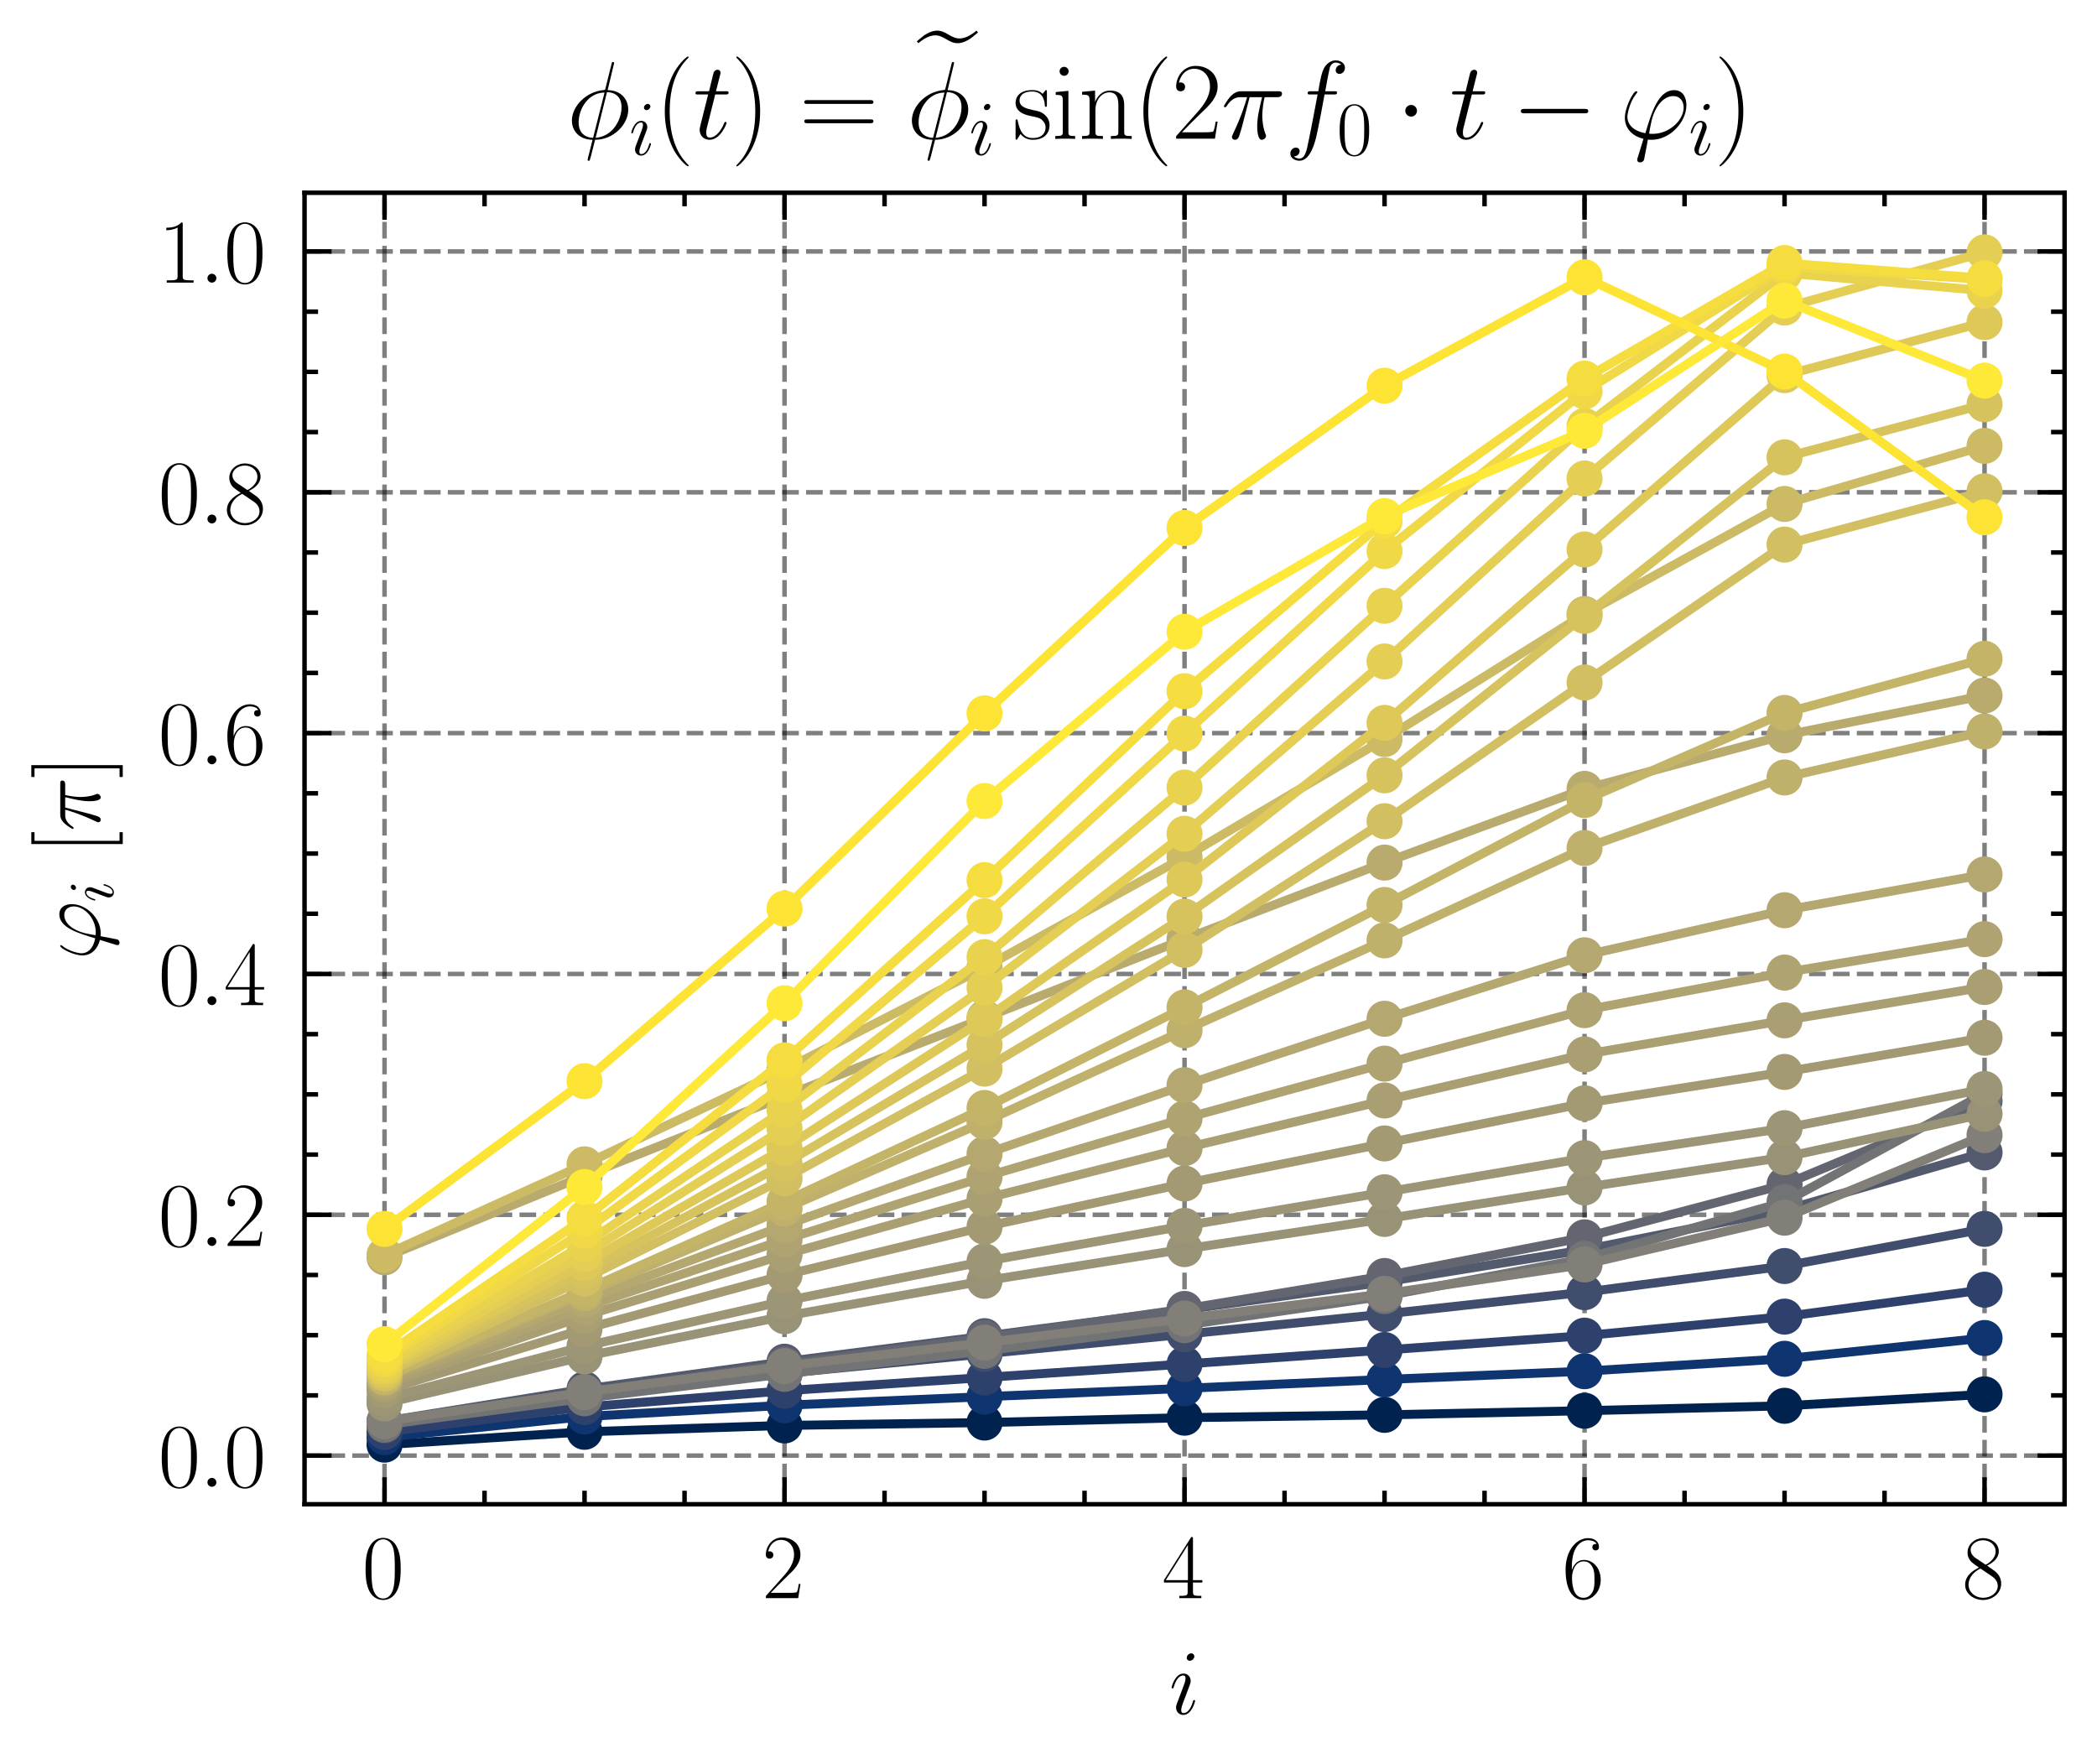 <?xml version="1.0" encoding="utf-8" standalone="no"?>
<!DOCTYPE svg PUBLIC "-//W3C//DTD SVG 1.1//EN"
  "http://www.w3.org/Graphics/SVG/1.1/DTD/svg11.dtd">
<svg xmlns:xlink="http://www.w3.org/1999/xlink" width="232.693pt" height="195.73pt" viewBox="0 0 232.693 195.73" xmlns="http://www.w3.org/2000/svg" version="1.1">
 <defs>
  <style type="text/css">*{stroke-linejoin: round; stroke-linecap: butt}</style>
 </defs>
 <g id="figure_1">
  <g id="patch_1">
   <path d="M 0 195.73 
L 232.693 195.73 
L 232.693 0 
L 0 0 
L 0 195.73 
z
" style="fill: none"/>
  </g>
  <g id="axes_1">
   <g id="patch_2">
    <path d="M 33.793 166.919 
L 229.093 166.919 
L 229.093 21.389 
L 33.793 21.389 
L 33.793 166.919 
z
" style="fill: none"/>
   </g>
   <g id="matplotlib.axis_1">
    <g id="xtick_1">
     <g id="line2d_1">
      <path d="M 42.67 166.919 
L 42.67 21.389 
" clip-path="url(#p560763143e)" style="fill: none; stroke-dasharray: 1.85,0.8; stroke-dashoffset: 0; stroke: #000000; stroke-opacity: 0.5; stroke-width: 0.5"/>
     </g>
     <g id="line2d_2">
      <defs>
       <path id="m8b6ab58e7e" d="M 0 0 
L 0 -3 
" style="stroke: #000000; stroke-width: 0.5"/>
      </defs>
      <g>
       <use xlink:href="#m8b6ab58e7e" x="42.67" y="166.919" style="stroke: #000000; stroke-width: 0.5"/>
      </g>
     </g>
     <g id="line2d_3">
      <defs>
       <path id="m096ab52151" d="M 0 0 
L 0 3 
" style="stroke: #000000; stroke-width: 0.5"/>
      </defs>
      <g>
       <use xlink:href="#m096ab52151" x="42.67" y="21.389" style="stroke: #000000; stroke-width: 0.5"/>
      </g>
     </g>
     <g id="text_1">
      <!-- $\mathdefault{0}$ -->
      <g transform="translate(40.179 177.338) scale(0.1 -0.1)">
       <defs>
        <path id="CMR17-30" d="M 2688 2025 
C 2688 2416 2682 3080 2413 3591 
C 2176 4039 1798 4198 1466 4198 
C 1158 4198 768 4058 525 3597 
C 269 3118 243 2524 243 2025 
C 243 1661 250 1106 448 619 
C 723 -39 1216 -128 1466 -128 
C 1760 -128 2208 -7 2470 600 
C 2662 1042 2688 1559 2688 2025 
z
M 1466 -26 
C 1056 -26 813 325 723 812 
C 653 1188 653 1738 653 2096 
C 653 2588 653 2997 736 3387 
C 858 3929 1216 4096 1466 4096 
C 1728 4096 2067 3923 2189 3400 
C 2272 3036 2278 2607 2278 2096 
C 2278 1680 2278 1169 2202 792 
C 2067 95 1690 -26 1466 -26 
z
" transform="scale(0.016)"/>
       </defs>
       <use xlink:href="#CMR17-30" transform="scale(0.996)"/>
      </g>
     </g>
    </g>
    <g id="xtick_2">
     <g id="line2d_4">
      <path d="M 87.056 166.919 
L 87.056 21.389 
" clip-path="url(#p560763143e)" style="fill: none; stroke-dasharray: 1.85,0.8; stroke-dashoffset: 0; stroke: #000000; stroke-opacity: 0.5; stroke-width: 0.5"/>
     </g>
     <g id="line2d_5">
      <g>
       <use xlink:href="#m8b6ab58e7e" x="87.056" y="166.919" style="stroke: #000000; stroke-width: 0.5"/>
      </g>
     </g>
     <g id="line2d_6">
      <g>
       <use xlink:href="#m096ab52151" x="87.056" y="21.389" style="stroke: #000000; stroke-width: 0.5"/>
      </g>
     </g>
     <g id="text_2">
      <!-- $\mathdefault{2}$ -->
      <g transform="translate(84.566 177.338) scale(0.1 -0.1)">
       <defs>
        <path id="CMR17-32" d="M 2669 989 
L 2554 989 
C 2490 536 2438 459 2413 420 
C 2381 369 1920 369 1830 369 
L 602 369 
C 832 619 1280 1072 1824 1597 
C 2214 1967 2669 2402 2669 3035 
C 2669 3790 2067 4224 1395 4224 
C 691 4224 262 3604 262 3030 
C 262 2780 448 2748 525 2748 
C 589 2748 781 2787 781 3010 
C 781 3207 614 3264 525 3264 
C 486 3264 448 3258 422 3245 
C 544 3790 915 4058 1306 4058 
C 1862 4058 2227 3617 2227 3035 
C 2227 2479 1901 2000 1536 1584 
L 262 146 
L 262 0 
L 2515 0 
L 2669 989 
z
" transform="scale(0.016)"/>
       </defs>
       <use xlink:href="#CMR17-32" transform="scale(0.996)"/>
      </g>
     </g>
    </g>
    <g id="xtick_3">
     <g id="line2d_7">
      <path d="M 131.443 166.919 
L 131.443 21.389 
" clip-path="url(#p560763143e)" style="fill: none; stroke-dasharray: 1.85,0.8; stroke-dashoffset: 0; stroke: #000000; stroke-opacity: 0.5; stroke-width: 0.5"/>
     </g>
     <g id="line2d_8">
      <g>
       <use xlink:href="#m8b6ab58e7e" x="131.443" y="166.919" style="stroke: #000000; stroke-width: 0.5"/>
      </g>
     </g>
     <g id="line2d_9">
      <g>
       <use xlink:href="#m096ab52151" x="131.443" y="21.389" style="stroke: #000000; stroke-width: 0.5"/>
      </g>
     </g>
     <g id="text_3">
      <!-- $\mathdefault{4}$ -->
      <g transform="translate(128.952 177.338) scale(0.1 -0.1)">
       <defs>
        <path id="CMR17-34" d="M 2150 4122 
C 2150 4256 2144 4256 2029 4256 
L 128 1254 
L 128 1088 
L 1779 1088 
L 1779 457 
C 1779 224 1766 160 1318 160 
L 1197 160 
L 1197 0 
C 1402 0 1747 0 1965 0 
C 2182 0 2528 0 2733 0 
L 2733 160 
L 2611 160 
C 2163 160 2150 224 2150 457 
L 2150 1088 
L 2803 1088 
L 2803 1254 
L 2150 1254 
L 2150 4122 
z
M 1798 3703 
L 1798 1254 
L 256 1254 
L 1798 3703 
z
" transform="scale(0.016)"/>
       </defs>
       <use xlink:href="#CMR17-34" transform="scale(0.996)"/>
      </g>
     </g>
    </g>
    <g id="xtick_4">
     <g id="line2d_10">
      <path d="M 175.829 166.919 
L 175.829 21.389 
" clip-path="url(#p560763143e)" style="fill: none; stroke-dasharray: 1.85,0.8; stroke-dashoffset: 0; stroke: #000000; stroke-opacity: 0.5; stroke-width: 0.5"/>
     </g>
     <g id="line2d_11">
      <g>
       <use xlink:href="#m8b6ab58e7e" x="175.829" y="166.919" style="stroke: #000000; stroke-width: 0.5"/>
      </g>
     </g>
     <g id="line2d_12">
      <g>
       <use xlink:href="#m096ab52151" x="175.829" y="21.389" style="stroke: #000000; stroke-width: 0.5"/>
      </g>
     </g>
     <g id="text_4">
      <!-- $\mathdefault{6}$ -->
      <g transform="translate(173.338 177.338) scale(0.1 -0.1)">
       <defs>
        <path id="CMR17-36" d="M 678 2176 
C 678 3690 1395 4032 1811 4032 
C 1946 4032 2272 4009 2400 3776 
C 2298 3776 2106 3776 2106 3553 
C 2106 3381 2246 3323 2336 3323 
C 2394 3323 2566 3348 2566 3560 
C 2566 3954 2246 4179 1805 4179 
C 1043 4179 243 3390 243 1984 
C 243 253 966 -128 1478 -128 
C 2099 -128 2688 427 2688 1283 
C 2688 2081 2170 2662 1517 2662 
C 1126 2662 838 2407 678 1960 
L 678 2176 
z
M 1478 25 
C 691 25 691 1200 691 1436 
C 691 1896 909 2560 1504 2560 
C 1613 2560 1926 2560 2138 2120 
C 2253 1870 2253 1609 2253 1289 
C 2253 944 2253 690 2118 434 
C 1978 171 1773 25 1478 25 
z
" transform="scale(0.016)"/>
       </defs>
       <use xlink:href="#CMR17-36" transform="scale(0.996)"/>
      </g>
     </g>
    </g>
    <g id="xtick_5">
     <g id="line2d_13">
      <path d="M 220.215 166.919 
L 220.215 21.389 
" clip-path="url(#p560763143e)" style="fill: none; stroke-dasharray: 1.85,0.8; stroke-dashoffset: 0; stroke: #000000; stroke-opacity: 0.5; stroke-width: 0.5"/>
     </g>
     <g id="line2d_14">
      <g>
       <use xlink:href="#m8b6ab58e7e" x="220.215" y="166.919" style="stroke: #000000; stroke-width: 0.5"/>
      </g>
     </g>
     <g id="line2d_15">
      <g>
       <use xlink:href="#m096ab52151" x="220.215" y="21.389" style="stroke: #000000; stroke-width: 0.5"/>
      </g>
     </g>
     <g id="text_5">
      <!-- $\mathdefault{8}$ -->
      <g transform="translate(217.725 177.338) scale(0.1 -0.1)">
       <defs>
        <path id="CMR17-38" d="M 1741 2264 
C 2144 2467 2554 2773 2554 3263 
C 2554 3841 1990 4179 1472 4179 
C 890 4179 378 3759 378 3180 
C 378 3021 416 2747 666 2505 
C 730 2442 998 2251 1171 2130 
C 883 1983 211 1634 211 934 
C 211 279 838 -128 1459 -128 
C 2144 -128 2720 362 2720 1010 
C 2720 1590 2330 1857 2074 2029 
L 1741 2264 
z
M 902 2822 
C 851 2854 595 3051 595 3351 
C 595 3739 998 4032 1459 4032 
C 1965 4032 2336 3676 2336 3262 
C 2336 2669 1670 2331 1638 2331 
C 1632 2331 1626 2331 1574 2370 
L 902 2822 
z
M 2080 1519 
C 2176 1449 2483 1240 2483 851 
C 2483 381 2010 25 1472 25 
C 890 25 448 438 448 940 
C 448 1443 838 1862 1280 2060 
L 2080 1519 
z
" transform="scale(0.016)"/>
       </defs>
       <use xlink:href="#CMR17-38" transform="scale(0.996)"/>
      </g>
     </g>
    </g>
    <g id="xtick_6">
     <g id="line2d_16">
      <defs>
       <path id="m4d1099e75d" d="M 0 0 
L 0 -1.5 
" style="stroke: #000000; stroke-width: 0.5"/>
      </defs>
      <g>
       <use xlink:href="#m4d1099e75d" x="53.767" y="166.919" style="stroke: #000000; stroke-width: 0.5"/>
      </g>
     </g>
     <g id="line2d_17">
      <defs>
       <path id="m162022df63" d="M 0 0 
L 0 1.5 
" style="stroke: #000000; stroke-width: 0.5"/>
      </defs>
      <g>
       <use xlink:href="#m162022df63" x="53.767" y="21.389" style="stroke: #000000; stroke-width: 0.5"/>
      </g>
     </g>
    </g>
    <g id="xtick_7">
     <g id="line2d_18">
      <g>
       <use xlink:href="#m4d1099e75d" x="64.863" y="166.919" style="stroke: #000000; stroke-width: 0.5"/>
      </g>
     </g>
     <g id="line2d_19">
      <g>
       <use xlink:href="#m162022df63" x="64.863" y="21.389" style="stroke: #000000; stroke-width: 0.5"/>
      </g>
     </g>
    </g>
    <g id="xtick_8">
     <g id="line2d_20">
      <g>
       <use xlink:href="#m4d1099e75d" x="75.96" y="166.919" style="stroke: #000000; stroke-width: 0.5"/>
      </g>
     </g>
     <g id="line2d_21">
      <g>
       <use xlink:href="#m162022df63" x="75.96" y="21.389" style="stroke: #000000; stroke-width: 0.5"/>
      </g>
     </g>
    </g>
    <g id="xtick_9">
     <g id="line2d_22">
      <g>
       <use xlink:href="#m4d1099e75d" x="98.153" y="166.919" style="stroke: #000000; stroke-width: 0.5"/>
      </g>
     </g>
     <g id="line2d_23">
      <g>
       <use xlink:href="#m162022df63" x="98.153" y="21.389" style="stroke: #000000; stroke-width: 0.5"/>
      </g>
     </g>
    </g>
    <g id="xtick_10">
     <g id="line2d_24">
      <g>
       <use xlink:href="#m4d1099e75d" x="109.25" y="166.919" style="stroke: #000000; stroke-width: 0.5"/>
      </g>
     </g>
     <g id="line2d_25">
      <g>
       <use xlink:href="#m162022df63" x="109.25" y="21.389" style="stroke: #000000; stroke-width: 0.5"/>
      </g>
     </g>
    </g>
    <g id="xtick_11">
     <g id="line2d_26">
      <g>
       <use xlink:href="#m4d1099e75d" x="120.346" y="166.919" style="stroke: #000000; stroke-width: 0.5"/>
      </g>
     </g>
     <g id="line2d_27">
      <g>
       <use xlink:href="#m162022df63" x="120.346" y="21.389" style="stroke: #000000; stroke-width: 0.5"/>
      </g>
     </g>
    </g>
    <g id="xtick_12">
     <g id="line2d_28">
      <g>
       <use xlink:href="#m4d1099e75d" x="142.539" y="166.919" style="stroke: #000000; stroke-width: 0.5"/>
      </g>
     </g>
     <g id="line2d_29">
      <g>
       <use xlink:href="#m162022df63" x="142.539" y="21.389" style="stroke: #000000; stroke-width: 0.5"/>
      </g>
     </g>
    </g>
    <g id="xtick_13">
     <g id="line2d_30">
      <g>
       <use xlink:href="#m4d1099e75d" x="153.636" y="166.919" style="stroke: #000000; stroke-width: 0.5"/>
      </g>
     </g>
     <g id="line2d_31">
      <g>
       <use xlink:href="#m162022df63" x="153.636" y="21.389" style="stroke: #000000; stroke-width: 0.5"/>
      </g>
     </g>
    </g>
    <g id="xtick_14">
     <g id="line2d_32">
      <g>
       <use xlink:href="#m4d1099e75d" x="164.732" y="166.919" style="stroke: #000000; stroke-width: 0.5"/>
      </g>
     </g>
     <g id="line2d_33">
      <g>
       <use xlink:href="#m162022df63" x="164.732" y="21.389" style="stroke: #000000; stroke-width: 0.5"/>
      </g>
     </g>
    </g>
    <g id="xtick_15">
     <g id="line2d_34">
      <g>
       <use xlink:href="#m4d1099e75d" x="186.926" y="166.919" style="stroke: #000000; stroke-width: 0.5"/>
      </g>
     </g>
     <g id="line2d_35">
      <g>
       <use xlink:href="#m162022df63" x="186.926" y="21.389" style="stroke: #000000; stroke-width: 0.5"/>
      </g>
     </g>
    </g>
    <g id="xtick_16">
     <g id="line2d_36">
      <g>
       <use xlink:href="#m4d1099e75d" x="198.022" y="166.919" style="stroke: #000000; stroke-width: 0.5"/>
      </g>
     </g>
     <g id="line2d_37">
      <g>
       <use xlink:href="#m162022df63" x="198.022" y="21.389" style="stroke: #000000; stroke-width: 0.5"/>
      </g>
     </g>
    </g>
    <g id="xtick_17">
     <g id="line2d_38">
      <g>
       <use xlink:href="#m4d1099e75d" x="209.119" y="166.919" style="stroke: #000000; stroke-width: 0.5"/>
      </g>
     </g>
     <g id="line2d_39">
      <g>
       <use xlink:href="#m162022df63" x="209.119" y="21.389" style="stroke: #000000; stroke-width: 0.5"/>
      </g>
     </g>
    </g>
    <g id="text_6">
     <!-- $i$ -->
     <g transform="translate(129.727 190.193) scale(0.1 -0.1)">
      <defs>
       <path id="CMMI12-69" d="M 1811 913 
C 1811 945 1786 971 1747 971 
C 1690 971 1683 952 1651 843 
C 1485 262 1222 64 1011 64 
C 934 64 845 83 845 275 
C 845 447 922 639 992 830 
L 1440 2018 
C 1459 2069 1504 2184 1504 2305 
C 1504 2574 1312 2816 998 2816 
C 410 2816 173 1890 173 1839 
C 173 1814 198 1782 243 1782 
C 301 1782 307 1807 333 1896 
C 486 2428 730 2682 979 2682 
C 1037 2682 1146 2682 1146 2478 
C 1146 2312 1062 2101 1011 1961 
L 563 773 
C 525 671 486 568 486 453 
C 486 166 685 -64 992 -64 
C 1581 -64 1811 869 1811 913 
z
M 1760 4013 
C 1760 4109 1683 4224 1542 4224 
C 1395 4224 1229 4083 1229 3917 
C 1229 3758 1363 3707 1440 3707 
C 1613 3707 1760 3873 1760 4013 
z
" transform="scale(0.016)"/>
      </defs>
      <use xlink:href="#CMMI12-69" transform="scale(0.996)"/>
     </g>
    </g>
   </g>
   <g id="matplotlib.axis_2">
    <g id="ytick_1">
     <g id="line2d_40">
      <path d="M 33.793 161.521 
L 229.093 161.521 
" clip-path="url(#p560763143e)" style="fill: none; stroke-dasharray: 1.85,0.8; stroke-dashoffset: 0; stroke: #000000; stroke-opacity: 0.5; stroke-width: 0.5"/>
     </g>
     <g id="line2d_41">
      <defs>
       <path id="m28579a656b" d="M 0 0 
L 3 0 
" style="stroke: #000000; stroke-width: 0.5"/>
      </defs>
      <g>
       <use xlink:href="#m28579a656b" x="33.793" y="161.521" style="stroke: #000000; stroke-width: 0.5"/>
      </g>
     </g>
     <g id="line2d_42">
      <defs>
       <path id="m20e14a7cc9" d="M 0 0 
L -3 0 
" style="stroke: #000000; stroke-width: 0.5"/>
      </defs>
      <g>
       <use xlink:href="#m20e14a7cc9" x="229.093" y="161.521" style="stroke: #000000; stroke-width: 0.5"/>
      </g>
     </g>
     <g id="text_7">
      <!-- $\mathdefault{0.0}$ -->
      <g transform="translate(17.563 164.981) scale(0.1 -0.1)">
       <defs>
        <path id="CMMI12-3a" d="M 1178 307 
C 1178 492 1024 619 870 619 
C 685 619 557 466 557 313 
C 557 128 710 0 864 0 
C 1050 0 1178 153 1178 307 
z
" transform="scale(0.016)"/>
       </defs>
       <use xlink:href="#CMR17-30" transform="scale(0.996)"/>
       <use xlink:href="#CMMI12-3a" transform="translate(45.69 0) scale(0.996)"/>
       <use xlink:href="#CMR17-30" transform="translate(72.788 0) scale(0.996)"/>
      </g>
     </g>
    </g>
    <g id="ytick_2">
     <g id="line2d_43">
      <path d="M 33.793 134.798 
L 229.093 134.798 
" clip-path="url(#p560763143e)" style="fill: none; stroke-dasharray: 1.85,0.8; stroke-dashoffset: 0; stroke: #000000; stroke-opacity: 0.5; stroke-width: 0.5"/>
     </g>
     <g id="line2d_44">
      <g>
       <use xlink:href="#m28579a656b" x="33.793" y="134.798" style="stroke: #000000; stroke-width: 0.5"/>
      </g>
     </g>
     <g id="line2d_45">
      <g>
       <use xlink:href="#m20e14a7cc9" x="229.093" y="134.798" style="stroke: #000000; stroke-width: 0.5"/>
      </g>
     </g>
     <g id="text_8">
      <!-- $\mathdefault{0.2}$ -->
      <g transform="translate(17.563 138.257) scale(0.1 -0.1)">
       <use xlink:href="#CMR17-30" transform="scale(0.996)"/>
       <use xlink:href="#CMMI12-3a" transform="translate(45.69 0) scale(0.996)"/>
       <use xlink:href="#CMR17-32" transform="translate(72.788 0) scale(0.996)"/>
      </g>
     </g>
    </g>
    <g id="ytick_3">
     <g id="line2d_46">
      <path d="M 33.793 108.074 
L 229.093 108.074 
" clip-path="url(#p560763143e)" style="fill: none; stroke-dasharray: 1.85,0.8; stroke-dashoffset: 0; stroke: #000000; stroke-opacity: 0.5; stroke-width: 0.5"/>
     </g>
     <g id="line2d_47">
      <g>
       <use xlink:href="#m28579a656b" x="33.793" y="108.074" style="stroke: #000000; stroke-width: 0.5"/>
      </g>
     </g>
     <g id="line2d_48">
      <g>
       <use xlink:href="#m20e14a7cc9" x="229.093" y="108.074" style="stroke: #000000; stroke-width: 0.5"/>
      </g>
     </g>
     <g id="text_9">
      <!-- $\mathdefault{0.4}$ -->
      <g transform="translate(17.563 111.533) scale(0.1 -0.1)">
       <use xlink:href="#CMR17-30" transform="scale(0.996)"/>
       <use xlink:href="#CMMI12-3a" transform="translate(45.69 0) scale(0.996)"/>
       <use xlink:href="#CMR17-34" transform="translate(72.788 0) scale(0.996)"/>
      </g>
     </g>
    </g>
    <g id="ytick_4">
     <g id="line2d_49">
      <path d="M 33.793 81.35 
L 229.093 81.35 
" clip-path="url(#p560763143e)" style="fill: none; stroke-dasharray: 1.85,0.8; stroke-dashoffset: 0; stroke: #000000; stroke-opacity: 0.5; stroke-width: 0.5"/>
     </g>
     <g id="line2d_50">
      <g>
       <use xlink:href="#m28579a656b" x="33.793" y="81.35" style="stroke: #000000; stroke-width: 0.5"/>
      </g>
     </g>
     <g id="line2d_51">
      <g>
       <use xlink:href="#m20e14a7cc9" x="229.093" y="81.35" style="stroke: #000000; stroke-width: 0.5"/>
      </g>
     </g>
     <g id="text_10">
      <!-- $\mathdefault{0.6}$ -->
      <g transform="translate(17.563 84.809) scale(0.1 -0.1)">
       <use xlink:href="#CMR17-30" transform="scale(0.996)"/>
       <use xlink:href="#CMMI12-3a" transform="translate(45.69 0) scale(0.996)"/>
       <use xlink:href="#CMR17-36" transform="translate(72.788 0) scale(0.996)"/>
      </g>
     </g>
    </g>
    <g id="ytick_5">
     <g id="line2d_52">
      <path d="M 33.793 54.626 
L 229.093 54.626 
" clip-path="url(#p560763143e)" style="fill: none; stroke-dasharray: 1.85,0.8; stroke-dashoffset: 0; stroke: #000000; stroke-opacity: 0.5; stroke-width: 0.5"/>
     </g>
     <g id="line2d_53">
      <g>
       <use xlink:href="#m28579a656b" x="33.793" y="54.626" style="stroke: #000000; stroke-width: 0.5"/>
      </g>
     </g>
     <g id="line2d_54">
      <g>
       <use xlink:href="#m20e14a7cc9" x="229.093" y="54.626" style="stroke: #000000; stroke-width: 0.5"/>
      </g>
     </g>
     <g id="text_11">
      <!-- $\mathdefault{0.8}$ -->
      <g transform="translate(17.563 58.085) scale(0.1 -0.1)">
       <use xlink:href="#CMR17-30" transform="scale(0.996)"/>
       <use xlink:href="#CMMI12-3a" transform="translate(45.69 0) scale(0.996)"/>
       <use xlink:href="#CMR17-38" transform="translate(72.788 0) scale(0.996)"/>
      </g>
     </g>
    </g>
    <g id="ytick_6">
     <g id="line2d_55">
      <path d="M 33.793 27.902 
L 229.093 27.902 
" clip-path="url(#p560763143e)" style="fill: none; stroke-dasharray: 1.85,0.8; stroke-dashoffset: 0; stroke: #000000; stroke-opacity: 0.5; stroke-width: 0.5"/>
     </g>
     <g id="line2d_56">
      <g>
       <use xlink:href="#m28579a656b" x="33.793" y="27.902" style="stroke: #000000; stroke-width: 0.5"/>
      </g>
     </g>
     <g id="line2d_57">
      <g>
       <use xlink:href="#m20e14a7cc9" x="229.093" y="27.902" style="stroke: #000000; stroke-width: 0.5"/>
      </g>
     </g>
     <g id="text_12">
      <!-- $\mathdefault{1.0}$ -->
      <g transform="translate(17.563 31.362) scale(0.1 -0.1)">
       <defs>
        <path id="CMR17-31" d="M 1702 4058 
C 1702 4192 1696 4192 1606 4192 
C 1357 3916 979 3827 621 3827 
C 602 3827 570 3827 563 3808 
C 557 3795 557 3782 557 3648 
C 755 3648 1088 3686 1344 3839 
L 1344 461 
C 1344 236 1331 160 781 160 
L 589 160 
L 589 0 
C 896 0 1216 0 1523 0 
C 1830 0 2150 0 2458 0 
L 2458 160 
L 2266 160 
C 1715 160 1702 230 1702 458 
L 1702 4058 
z
" transform="scale(0.016)"/>
       </defs>
       <use xlink:href="#CMR17-31" transform="scale(0.996)"/>
       <use xlink:href="#CMMI12-3a" transform="translate(45.69 0) scale(0.996)"/>
       <use xlink:href="#CMR17-30" transform="translate(72.788 0) scale(0.996)"/>
      </g>
     </g>
    </g>
    <g id="ytick_7">
     <g id="line2d_58">
      <defs>
       <path id="m6d6c9b60fa" d="M 0 0 
L 1.5 0 
" style="stroke: #000000; stroke-width: 0.5"/>
      </defs>
      <g>
       <use xlink:href="#m6d6c9b60fa" x="33.793" y="154.84" style="stroke: #000000; stroke-width: 0.5"/>
      </g>
     </g>
     <g id="line2d_59">
      <defs>
       <path id="ma36890360d" d="M 0 0 
L -1.5 0 
" style="stroke: #000000; stroke-width: 0.5"/>
      </defs>
      <g>
       <use xlink:href="#ma36890360d" x="229.093" y="154.84" style="stroke: #000000; stroke-width: 0.5"/>
      </g>
     </g>
    </g>
    <g id="ytick_8">
     <g id="line2d_60">
      <g>
       <use xlink:href="#m6d6c9b60fa" x="33.793" y="148.159" style="stroke: #000000; stroke-width: 0.5"/>
      </g>
     </g>
     <g id="line2d_61">
      <g>
       <use xlink:href="#ma36890360d" x="229.093" y="148.159" style="stroke: #000000; stroke-width: 0.5"/>
      </g>
     </g>
    </g>
    <g id="ytick_9">
     <g id="line2d_62">
      <g>
       <use xlink:href="#m6d6c9b60fa" x="33.793" y="141.478" style="stroke: #000000; stroke-width: 0.5"/>
      </g>
     </g>
     <g id="line2d_63">
      <g>
       <use xlink:href="#ma36890360d" x="229.093" y="141.478" style="stroke: #000000; stroke-width: 0.5"/>
      </g>
     </g>
    </g>
    <g id="ytick_10">
     <g id="line2d_64">
      <g>
       <use xlink:href="#m6d6c9b60fa" x="33.793" y="128.117" style="stroke: #000000; stroke-width: 0.5"/>
      </g>
     </g>
     <g id="line2d_65">
      <g>
       <use xlink:href="#ma36890360d" x="229.093" y="128.117" style="stroke: #000000; stroke-width: 0.5"/>
      </g>
     </g>
    </g>
    <g id="ytick_11">
     <g id="line2d_66">
      <g>
       <use xlink:href="#m6d6c9b60fa" x="33.793" y="121.436" style="stroke: #000000; stroke-width: 0.5"/>
      </g>
     </g>
     <g id="line2d_67">
      <g>
       <use xlink:href="#ma36890360d" x="229.093" y="121.436" style="stroke: #000000; stroke-width: 0.5"/>
      </g>
     </g>
    </g>
    <g id="ytick_12">
     <g id="line2d_68">
      <g>
       <use xlink:href="#m6d6c9b60fa" x="33.793" y="114.755" style="stroke: #000000; stroke-width: 0.5"/>
      </g>
     </g>
     <g id="line2d_69">
      <g>
       <use xlink:href="#ma36890360d" x="229.093" y="114.755" style="stroke: #000000; stroke-width: 0.5"/>
      </g>
     </g>
    </g>
    <g id="ytick_13">
     <g id="line2d_70">
      <g>
       <use xlink:href="#m6d6c9b60fa" x="33.793" y="101.393" style="stroke: #000000; stroke-width: 0.5"/>
      </g>
     </g>
     <g id="line2d_71">
      <g>
       <use xlink:href="#ma36890360d" x="229.093" y="101.393" style="stroke: #000000; stroke-width: 0.5"/>
      </g>
     </g>
    </g>
    <g id="ytick_14">
     <g id="line2d_72">
      <g>
       <use xlink:href="#m6d6c9b60fa" x="33.793" y="94.712" style="stroke: #000000; stroke-width: 0.5"/>
      </g>
     </g>
     <g id="line2d_73">
      <g>
       <use xlink:href="#ma36890360d" x="229.093" y="94.712" style="stroke: #000000; stroke-width: 0.5"/>
      </g>
     </g>
    </g>
    <g id="ytick_15">
     <g id="line2d_74">
      <g>
       <use xlink:href="#m6d6c9b60fa" x="33.793" y="88.031" style="stroke: #000000; stroke-width: 0.5"/>
      </g>
     </g>
     <g id="line2d_75">
      <g>
       <use xlink:href="#ma36890360d" x="229.093" y="88.031" style="stroke: #000000; stroke-width: 0.5"/>
      </g>
     </g>
    </g>
    <g id="ytick_16">
     <g id="line2d_76">
      <g>
       <use xlink:href="#m6d6c9b60fa" x="33.793" y="74.669" style="stroke: #000000; stroke-width: 0.5"/>
      </g>
     </g>
     <g id="line2d_77">
      <g>
       <use xlink:href="#ma36890360d" x="229.093" y="74.669" style="stroke: #000000; stroke-width: 0.5"/>
      </g>
     </g>
    </g>
    <g id="ytick_17">
     <g id="line2d_78">
      <g>
       <use xlink:href="#m6d6c9b60fa" x="33.793" y="67.988" style="stroke: #000000; stroke-width: 0.5"/>
      </g>
     </g>
     <g id="line2d_79">
      <g>
       <use xlink:href="#ma36890360d" x="229.093" y="67.988" style="stroke: #000000; stroke-width: 0.5"/>
      </g>
     </g>
    </g>
    <g id="ytick_18">
     <g id="line2d_80">
      <g>
       <use xlink:href="#m6d6c9b60fa" x="33.793" y="61.307" style="stroke: #000000; stroke-width: 0.5"/>
      </g>
     </g>
     <g id="line2d_81">
      <g>
       <use xlink:href="#ma36890360d" x="229.093" y="61.307" style="stroke: #000000; stroke-width: 0.5"/>
      </g>
     </g>
    </g>
    <g id="ytick_19">
     <g id="line2d_82">
      <g>
       <use xlink:href="#m6d6c9b60fa" x="33.793" y="47.945" style="stroke: #000000; stroke-width: 0.5"/>
      </g>
     </g>
     <g id="line2d_83">
      <g>
       <use xlink:href="#ma36890360d" x="229.093" y="47.945" style="stroke: #000000; stroke-width: 0.5"/>
      </g>
     </g>
    </g>
    <g id="ytick_20">
     <g id="line2d_84">
      <g>
       <use xlink:href="#m6d6c9b60fa" x="33.793" y="41.264" style="stroke: #000000; stroke-width: 0.5"/>
      </g>
     </g>
     <g id="line2d_85">
      <g>
       <use xlink:href="#ma36890360d" x="229.093" y="41.264" style="stroke: #000000; stroke-width: 0.5"/>
      </g>
     </g>
    </g>
    <g id="ytick_21">
     <g id="line2d_86">
      <g>
       <use xlink:href="#m6d6c9b60fa" x="33.793" y="34.583" style="stroke: #000000; stroke-width: 0.5"/>
      </g>
     </g>
     <g id="line2d_87">
      <g>
       <use xlink:href="#ma36890360d" x="229.093" y="34.583" style="stroke: #000000; stroke-width: 0.5"/>
      </g>
     </g>
    </g>
    <g id="text_13">
     <!-- $\varphi_i$ [$\pi$] -->
     <g transform="translate(11.072 106.517) rotate(-90) scale(0.1 -0.1)">
      <defs>
       <path id="CMMI12-27" d="M 1926 280 
C 1818 280 1722 280 1722 312 
C 1722 325 1830 926 1869 1067 
C 2074 1884 2560 2472 3117 2472 
C 3533 2472 3725 2159 3725 1808 
C 3725 1080 2906 280 1926 280 
z
M 1651 -51 
C 1690 -57 1754 -64 1869 -64 
C 2918 -64 3885 945 3885 1954 
C 3885 2344 3712 2816 3174 2816 
C 2253 2816 1862 1519 1504 318 
C 768 458 461 848 461 1276 
C 461 1449 595 2133 966 2592 
C 1037 2676 1037 2689 1037 2702 
C 1037 2753 986 2753 973 2753 
C 800 2753 314 1820 314 1213 
C 314 497 877 107 1395 -7 
L 1062 -1088 
C 1030 -1184 1030 -1196 1030 -1222 
C 1030 -1376 1184 -1376 1197 -1376 
C 1261 -1376 1376 -1351 1427 -1223 
C 1446 -1166 1626 -178 1651 -51 
z
" transform="scale(0.016)"/>
       <path id="CMR17-5b" d="M 1504 -1600 
L 1504 -1377 
L 902 -1377 
L 902 4544 
L 1504 4544 
L 1504 4767 
L 678 4767 
L 678 -1600 
L 1504 -1600 
z
" transform="scale(0.016)"/>
       <path id="CMMI12-19" d="M 1658 2408 
L 2381 2408 
C 2208 1692 2099 1226 2099 716 
C 2099 626 2099 -64 2362 -64 
C 2496 -64 2611 57 2611 166 
C 2611 197 2611 210 2566 306 
C 2394 747 2394 1296 2394 1341 
C 2394 1379 2394 1832 2528 2408 
L 3245 2408 
C 3328 2408 3539 2408 3539 2612 
C 3539 2752 3418 2752 3302 2752 
L 1197 2752 
C 1050 2752 832 2752 538 2440 
C 371 2254 166 1916 166 1878 
C 166 1840 198 1827 237 1827 
C 282 1827 288 1846 320 1884 
C 653 2408 986 2408 1146 2408 
L 1510 2408 
C 1370 1929 1210 1373 685 256 
C 634 154 634 140 634 102 
C 634 -32 749 -64 806 -64 
C 992 -64 1043 102 1120 370 
C 1222 696 1222 709 1286 964 
L 1658 2408 
z
" transform="scale(0.016)"/>
       <path id="CMR17-5d" d="M 915 4767 
L 90 4767 
L 90 4544 
L 691 4544 
L 691 -1377 
L 90 -1377 
L 90 -1600 
L 915 -1600 
L 915 4767 
z
" transform="scale(0.016)"/>
      </defs>
      <use xlink:href="#CMMI12-27" transform="scale(0.996)"/>
      <use xlink:href="#CMMI12-69" transform="translate(63.903 -14.944) scale(0.697)"/>
      <use xlink:href="#CMR17-5b" transform="translate(117.772 0) scale(0.996)"/>
      <use xlink:href="#CMMI12-19" transform="translate(142.643 0) scale(0.996)"/>
      <use xlink:href="#CMR17-5d" transform="translate(201.554 0) scale(0.996)"/>
     </g>
    </g>
   </g>
   <g id="line2d_88">
    <path d="M 42.67 160.304 
L 64.863 158.878 
L 87.056 158.172 
L 109.25 157.853 
L 131.443 157.312 
L 153.636 156.998 
L 175.829 156.54 
L 198.022 155.994 
L 220.215 154.725 
" clip-path="url(#p560763143e)" style="fill: none; stroke: #00224e; stroke-linecap: square"/>
    <defs>
     <path id="m77da97db97" d="M 0 1.5 
C 0.398 1.5 0.779 1.342 1.061 1.061 
C 1.342 0.779 1.5 0.398 1.5 0 
C 1.5 -0.398 1.342 -0.779 1.061 -1.061 
C 0.779 -1.342 0.398 -1.5 0 -1.5 
C -0.398 -1.5 -0.779 -1.342 -1.061 -1.061 
C -1.342 -0.779 -1.5 -0.398 -1.5 0 
C -1.5 0.398 -1.342 0.779 -1.061 1.061 
C -0.779 1.342 -0.398 1.5 0 1.5 
z
" style="stroke: #00224e"/>
    </defs>
    <g clip-path="url(#p560763143e)">
     <use xlink:href="#m77da97db97" x="42.67" y="160.304" style="fill: #00224e; stroke: #00224e"/>
     <use xlink:href="#m77da97db97" x="64.863" y="158.878" style="fill: #00224e; stroke: #00224e"/>
     <use xlink:href="#m77da97db97" x="87.056" y="158.172" style="fill: #00224e; stroke: #00224e"/>
     <use xlink:href="#m77da97db97" x="109.25" y="157.853" style="fill: #00224e; stroke: #00224e"/>
     <use xlink:href="#m77da97db97" x="131.443" y="157.312" style="fill: #00224e; stroke: #00224e"/>
     <use xlink:href="#m77da97db97" x="153.636" y="156.998" style="fill: #00224e; stroke: #00224e"/>
     <use xlink:href="#m77da97db97" x="175.829" y="156.54" style="fill: #00224e; stroke: #00224e"/>
     <use xlink:href="#m77da97db97" x="198.022" y="155.994" style="fill: #00224e; stroke: #00224e"/>
     <use xlink:href="#m77da97db97" x="220.215" y="154.725" style="fill: #00224e; stroke: #00224e"/>
    </g>
   </g>
   <g id="line2d_89">
    <path d="M 42.67 159.479 
L 64.863 157.183 
L 87.056 155.933 
L 109.25 154.981 
L 131.443 154.059 
L 153.636 153.073 
L 175.829 152.154 
L 198.022 150.777 
L 220.215 148.472 
" clip-path="url(#p560763143e)" style="fill: none; stroke: #0f3570; stroke-linecap: square"/>
    <defs>
     <path id="mdf7fdca78a" d="M 0 1.5 
C 0.398 1.5 0.779 1.342 1.061 1.061 
C 1.342 0.779 1.5 0.398 1.5 0 
C 1.5 -0.398 1.342 -0.779 1.061 -1.061 
C 0.779 -1.342 0.398 -1.5 0 -1.5 
C -0.398 -1.5 -0.779 -1.342 -1.061 -1.061 
C -1.342 -0.779 -1.5 -0.398 -1.5 0 
C -1.5 0.398 -1.342 0.779 -1.061 1.061 
C -0.779 1.342 -0.398 1.5 0 1.5 
z
" style="stroke: #0f3570"/>
    </defs>
    <g clip-path="url(#p560763143e)">
     <use xlink:href="#mdf7fdca78a" x="42.67" y="159.479" style="fill: #0f3570; stroke: #0f3570"/>
     <use xlink:href="#mdf7fdca78a" x="64.863" y="157.183" style="fill: #0f3570; stroke: #0f3570"/>
     <use xlink:href="#mdf7fdca78a" x="87.056" y="155.933" style="fill: #0f3570; stroke: #0f3570"/>
     <use xlink:href="#mdf7fdca78a" x="109.25" y="154.981" style="fill: #0f3570; stroke: #0f3570"/>
     <use xlink:href="#mdf7fdca78a" x="131.443" y="154.059" style="fill: #0f3570; stroke: #0f3570"/>
     <use xlink:href="#mdf7fdca78a" x="153.636" y="153.073" style="fill: #0f3570; stroke: #0f3570"/>
     <use xlink:href="#mdf7fdca78a" x="175.829" y="152.154" style="fill: #0f3570; stroke: #0f3570"/>
     <use xlink:href="#mdf7fdca78a" x="198.022" y="150.777" style="fill: #0f3570; stroke: #0f3570"/>
     <use xlink:href="#mdf7fdca78a" x="220.215" y="148.472" style="fill: #0f3570; stroke: #0f3570"/>
    </g>
   </g>
   <g id="line2d_90">
    <path d="M 42.67 158.9 
L 64.863 156.128 
L 87.056 154.323 
L 109.25 152.85 
L 131.443 151.358 
L 153.636 149.803 
L 175.829 148.211 
L 198.022 146.099 
L 220.215 143.111 
" clip-path="url(#p560763143e)" style="fill: none; stroke: #2e416d; stroke-linecap: square"/>
    <defs>
     <path id="m835a8dfd37" d="M 0 1.5 
C 0.398 1.5 0.779 1.342 1.061 1.061 
C 1.342 0.779 1.5 0.398 1.5 0 
C 1.5 -0.398 1.342 -0.779 1.061 -1.061 
C 0.779 -1.342 0.398 -1.5 0 -1.5 
C -0.398 -1.5 -0.779 -1.342 -1.061 -1.061 
C -1.342 -0.779 -1.5 -0.398 -1.5 0 
C -1.5 0.398 -1.342 0.779 -1.061 1.061 
C -0.779 1.342 -0.398 1.5 0 1.5 
z
" style="stroke: #2e416d"/>
    </defs>
    <g clip-path="url(#p560763143e)">
     <use xlink:href="#m835a8dfd37" x="42.67" y="158.9" style="fill: #2e416d; stroke: #2e416d"/>
     <use xlink:href="#m835a8dfd37" x="64.863" y="156.128" style="fill: #2e416d; stroke: #2e416d"/>
     <use xlink:href="#m835a8dfd37" x="87.056" y="154.323" style="fill: #2e416d; stroke: #2e416d"/>
     <use xlink:href="#m835a8dfd37" x="109.25" y="152.85" style="fill: #2e416d; stroke: #2e416d"/>
     <use xlink:href="#m835a8dfd37" x="131.443" y="151.358" style="fill: #2e416d; stroke: #2e416d"/>
     <use xlink:href="#m835a8dfd37" x="153.636" y="149.803" style="fill: #2e416d; stroke: #2e416d"/>
     <use xlink:href="#m835a8dfd37" x="175.829" y="148.211" style="fill: #2e416d; stroke: #2e416d"/>
     <use xlink:href="#m835a8dfd37" x="198.022" y="146.099" style="fill: #2e416d; stroke: #2e416d"/>
     <use xlink:href="#m835a8dfd37" x="220.215" y="143.111" style="fill: #2e416d; stroke: #2e416d"/>
    </g>
   </g>
   <g id="line2d_91">
    <path d="M 42.67 158.192 
L 64.863 154.921 
L 87.056 152.401 
L 109.25 150.222 
L 131.443 148.052 
L 153.636 145.813 
L 175.829 143.385 
L 198.022 140.484 
L 220.215 136.362 
" clip-path="url(#p560763143e)" style="fill: none; stroke: #414d6c; stroke-linecap: square"/>
    <defs>
     <path id="m36cc0d0b39" d="M 0 1.5 
C 0.398 1.5 0.779 1.342 1.061 1.061 
C 1.342 0.779 1.5 0.398 1.5 0 
C 1.5 -0.398 1.342 -0.779 1.061 -1.061 
C 0.779 -1.342 0.398 -1.5 0 -1.5 
C -0.398 -1.5 -0.779 -1.342 -1.061 -1.061 
C -1.342 -0.779 -1.5 -0.398 -1.5 0 
C -1.5 0.398 -1.342 0.779 -1.061 1.061 
C -0.779 1.342 -0.398 1.5 0 1.5 
z
" style="stroke: #414d6c"/>
    </defs>
    <g clip-path="url(#p560763143e)">
     <use xlink:href="#m36cc0d0b39" x="42.67" y="158.192" style="fill: #414d6c; stroke: #414d6c"/>
     <use xlink:href="#m36cc0d0b39" x="64.863" y="154.921" style="fill: #414d6c; stroke: #414d6c"/>
     <use xlink:href="#m36cc0d0b39" x="87.056" y="152.401" style="fill: #414d6c; stroke: #414d6c"/>
     <use xlink:href="#m36cc0d0b39" x="109.25" y="150.222" style="fill: #414d6c; stroke: #414d6c"/>
     <use xlink:href="#m36cc0d0b39" x="131.443" y="148.052" style="fill: #414d6c; stroke: #414d6c"/>
     <use xlink:href="#m36cc0d0b39" x="153.636" y="145.813" style="fill: #414d6c; stroke: #414d6c"/>
     <use xlink:href="#m36cc0d0b39" x="175.829" y="143.385" style="fill: #414d6c; stroke: #414d6c"/>
     <use xlink:href="#m36cc0d0b39" x="198.022" y="140.484" style="fill: #414d6c; stroke: #414d6c"/>
     <use xlink:href="#m36cc0d0b39" x="220.215" y="136.362" style="fill: #414d6c; stroke: #414d6c"/>
    </g>
   </g>
   <g id="line2d_92">
    <path d="M 42.67 157.712 
L 64.863 154.146 
L 87.056 151.1 
L 109.25 148.268 
L 131.443 145.337 
L 153.636 142.253 
L 175.829 138.675 
L 198.022 134.273 
L 220.215 127.881 
" clip-path="url(#p560763143e)" style="fill: none; stroke: #545a6d; stroke-linecap: square"/>
    <defs>
     <path id="m278d08543d" d="M 0 1.5 
C 0.398 1.5 0.779 1.342 1.061 1.061 
C 1.342 0.779 1.5 0.398 1.5 0 
C 1.5 -0.398 1.342 -0.779 1.061 -1.061 
C 0.779 -1.342 0.398 -1.5 0 -1.5 
C -0.398 -1.5 -0.779 -1.342 -1.061 -1.061 
C -1.342 -0.779 -1.5 -0.398 -1.5 0 
C -1.5 0.398 -1.342 0.779 -1.061 1.061 
C -0.779 1.342 -0.398 1.5 0 1.5 
z
" style="stroke: #545a6d"/>
    </defs>
    <g clip-path="url(#p560763143e)">
     <use xlink:href="#m278d08543d" x="42.67" y="157.712" style="fill: #545a6d; stroke: #545a6d"/>
     <use xlink:href="#m278d08543d" x="64.863" y="154.146" style="fill: #545a6d; stroke: #545a6d"/>
     <use xlink:href="#m278d08543d" x="87.056" y="151.1" style="fill: #545a6d; stroke: #545a6d"/>
     <use xlink:href="#m278d08543d" x="109.25" y="148.268" style="fill: #545a6d; stroke: #545a6d"/>
     <use xlink:href="#m278d08543d" x="131.443" y="145.337" style="fill: #545a6d; stroke: #545a6d"/>
     <use xlink:href="#m278d08543d" x="153.636" y="142.253" style="fill: #545a6d; stroke: #545a6d"/>
     <use xlink:href="#m278d08543d" x="175.829" y="138.675" style="fill: #545a6d; stroke: #545a6d"/>
     <use xlink:href="#m278d08543d" x="198.022" y="134.273" style="fill: #545a6d; stroke: #545a6d"/>
     <use xlink:href="#m278d08543d" x="220.215" y="127.881" style="fill: #545a6d; stroke: #545a6d"/>
    </g>
   </g>
   <g id="line2d_93">
    <path d="M 42.67 157.815 
L 64.863 154.475 
L 87.056 151.386 
L 109.25 148.443 
L 131.443 145.246 
L 153.636 141.591 
L 175.829 137.301 
L 198.022 131.442 
L 220.215 122.195 
" clip-path="url(#p560763143e)" style="fill: none; stroke: #636670; stroke-linecap: square"/>
    <defs>
     <path id="me5e992a105" d="M 0 1.5 
C 0.398 1.5 0.779 1.342 1.061 1.061 
C 1.342 0.779 1.5 0.398 1.5 0 
C 1.5 -0.398 1.342 -0.779 1.061 -1.061 
C 0.779 -1.342 0.398 -1.5 0 -1.5 
C -0.398 -1.5 -0.779 -1.342 -1.061 -1.061 
C -1.342 -0.779 -1.5 -0.398 -1.5 0 
C -1.5 0.398 -1.342 0.779 -1.061 1.061 
C -0.779 1.342 -0.398 1.5 0 1.5 
z
" style="stroke: #636670"/>
    </defs>
    <g clip-path="url(#p560763143e)">
     <use xlink:href="#me5e992a105" x="42.67" y="157.815" style="fill: #636670; stroke: #636670"/>
     <use xlink:href="#me5e992a105" x="64.863" y="154.475" style="fill: #636670; stroke: #636670"/>
     <use xlink:href="#me5e992a105" x="87.056" y="151.386" style="fill: #636670; stroke: #636670"/>
     <use xlink:href="#me5e992a105" x="109.25" y="148.443" style="fill: #636670; stroke: #636670"/>
     <use xlink:href="#me5e992a105" x="131.443" y="145.246" style="fill: #636670; stroke: #636670"/>
     <use xlink:href="#me5e992a105" x="153.636" y="141.591" style="fill: #636670; stroke: #636670"/>
     <use xlink:href="#me5e992a105" x="175.829" y="137.301" style="fill: #636670; stroke: #636670"/>
     <use xlink:href="#me5e992a105" x="198.022" y="131.442" style="fill: #636670; stroke: #636670"/>
     <use xlink:href="#me5e992a105" x="220.215" y="122.195" style="fill: #636670; stroke: #636670"/>
    </g>
   </g>
   <g id="line2d_94">
    <path d="M 42.67 158.094 
L 64.863 155.162 
L 87.056 152.449 
L 109.25 149.897 
L 131.443 147.045 
L 153.636 143.818 
L 175.829 139.672 
L 198.022 133.379 
L 220.215 121.347 
" clip-path="url(#p560763143e)" style="fill: none; stroke: #727374; stroke-linecap: square"/>
    <defs>
     <path id="mb25cab7259" d="M 0 1.5 
C 0.398 1.5 0.779 1.342 1.061 1.061 
C 1.342 0.779 1.5 0.398 1.5 0 
C 1.5 -0.398 1.342 -0.779 1.061 -1.061 
C 0.779 -1.342 0.398 -1.5 0 -1.5 
C -0.398 -1.5 -0.779 -1.342 -1.061 -1.061 
C -1.342 -0.779 -1.5 -0.398 -1.5 0 
C -1.5 0.398 -1.342 0.779 -1.061 1.061 
C -0.779 1.342 -0.398 1.5 0 1.5 
z
" style="stroke: #727374"/>
    </defs>
    <g clip-path="url(#p560763143e)">
     <use xlink:href="#mb25cab7259" x="42.67" y="158.094" style="fill: #727374; stroke: #727374"/>
     <use xlink:href="#mb25cab7259" x="64.863" y="155.162" style="fill: #727374; stroke: #727374"/>
     <use xlink:href="#mb25cab7259" x="87.056" y="152.449" style="fill: #727374; stroke: #727374"/>
     <use xlink:href="#mb25cab7259" x="109.25" y="149.897" style="fill: #727374; stroke: #727374"/>
     <use xlink:href="#mb25cab7259" x="131.443" y="147.045" style="fill: #727374; stroke: #727374"/>
     <use xlink:href="#mb25cab7259" x="153.636" y="143.818" style="fill: #727374; stroke: #727374"/>
     <use xlink:href="#mb25cab7259" x="175.829" y="139.672" style="fill: #727374; stroke: #727374"/>
     <use xlink:href="#mb25cab7259" x="198.022" y="133.379" style="fill: #727374; stroke: #727374"/>
     <use xlink:href="#mb25cab7259" x="220.215" y="121.347" style="fill: #727374; stroke: #727374"/>
    </g>
   </g>
   <g id="line2d_95">
    <path d="M 42.67 157.712 
L 64.863 154.478 
L 87.056 151.587 
L 109.25 148.984 
L 131.443 146.313 
L 153.636 143.566 
L 175.829 140.306 
L 198.022 135.119 
L 220.215 125.961 
" clip-path="url(#p560763143e)" style="fill: none; stroke: #817f78; stroke-linecap: square"/>
    <defs>
     <path id="m4849e0c7c0" d="M 0 1.5 
C 0.398 1.5 0.779 1.342 1.061 1.061 
C 1.342 0.779 1.5 0.398 1.5 0 
C 1.5 -0.398 1.342 -0.779 1.061 -1.061 
C 0.779 -1.342 0.398 -1.5 0 -1.5 
C -0.398 -1.5 -0.779 -1.342 -1.061 -1.061 
C -1.342 -0.779 -1.5 -0.398 -1.5 0 
C -1.5 0.398 -1.342 0.779 -1.061 1.061 
C -0.779 1.342 -0.398 1.5 0 1.5 
z
" style="stroke: #817f78"/>
    </defs>
    <g clip-path="url(#p560763143e)">
     <use xlink:href="#m4849e0c7c0" x="42.67" y="157.712" style="fill: #817f78; stroke: #817f78"/>
     <use xlink:href="#m4849e0c7c0" x="64.863" y="154.478" style="fill: #817f78; stroke: #817f78"/>
     <use xlink:href="#m4849e0c7c0" x="87.056" y="151.587" style="fill: #817f78; stroke: #817f78"/>
     <use xlink:href="#m4849e0c7c0" x="109.25" y="148.984" style="fill: #817f78; stroke: #817f78"/>
     <use xlink:href="#m4849e0c7c0" x="131.443" y="146.313" style="fill: #817f78; stroke: #817f78"/>
     <use xlink:href="#m4849e0c7c0" x="153.636" y="143.566" style="fill: #817f78; stroke: #817f78"/>
     <use xlink:href="#m4849e0c7c0" x="175.829" y="140.306" style="fill: #817f78; stroke: #817f78"/>
     <use xlink:href="#m4849e0c7c0" x="198.022" y="135.119" style="fill: #817f78; stroke: #817f78"/>
     <use xlink:href="#m4849e0c7c0" x="220.215" y="125.961" style="fill: #817f78; stroke: #817f78"/>
    </g>
   </g>
   <g id="line2d_96">
    <path d="M 42.67 155.73 
L 64.863 150.515 
L 87.056 146.055 
L 109.25 142.125 
L 131.443 138.605 
L 153.636 135.259 
L 175.829 131.757 
L 198.022 128.404 
L 220.215 123.592 
" clip-path="url(#p560763143e)" style="fill: none; stroke: #989277; stroke-linecap: square"/>
    <defs>
     <path id="mfb8ce0bb0b" d="M 0 1.5 
C 0.398 1.5 0.779 1.342 1.061 1.061 
C 1.342 0.779 1.5 0.398 1.5 0 
C 1.5 -0.398 1.342 -0.779 1.061 -1.061 
C 0.779 -1.342 0.398 -1.5 0 -1.5 
C -0.398 -1.5 -0.779 -1.342 -1.061 -1.061 
C -1.342 -0.779 -1.5 -0.398 -1.5 0 
C -1.5 0.398 -1.342 0.779 -1.061 1.061 
C -0.779 1.342 -0.398 1.5 0 1.5 
z
" style="stroke: #989277"/>
    </defs>
    <g clip-path="url(#p560763143e)">
     <use xlink:href="#mfb8ce0bb0b" x="42.67" y="155.73" style="fill: #989277; stroke: #989277"/>
     <use xlink:href="#mfb8ce0bb0b" x="64.863" y="150.515" style="fill: #989277; stroke: #989277"/>
     <use xlink:href="#mfb8ce0bb0b" x="87.056" y="146.055" style="fill: #989277; stroke: #989277"/>
     <use xlink:href="#mfb8ce0bb0b" x="109.25" y="142.125" style="fill: #989277; stroke: #989277"/>
     <use xlink:href="#mfb8ce0bb0b" x="131.443" y="138.605" style="fill: #989277; stroke: #989277"/>
     <use xlink:href="#mfb8ce0bb0b" x="153.636" y="135.259" style="fill: #989277; stroke: #989277"/>
     <use xlink:href="#mfb8ce0bb0b" x="175.829" y="131.757" style="fill: #989277; stroke: #989277"/>
     <use xlink:href="#mfb8ce0bb0b" x="198.022" y="128.404" style="fill: #989277; stroke: #989277"/>
     <use xlink:href="#mfb8ce0bb0b" x="220.215" y="123.592" style="fill: #989277; stroke: #989277"/>
    </g>
   </g>
   <g id="line2d_97">
    <path d="M 42.67 155.172 
L 64.863 149.382 
L 87.056 144.367 
L 109.25 139.967 
L 131.443 136.03 
L 153.636 132.298 
L 175.829 128.51 
L 198.022 125.191 
L 220.215 120.841 
" clip-path="url(#p560763143e)" style="fill: none; stroke: #9c9576; stroke-linecap: square"/>
    <defs>
     <path id="mcdffc68580" d="M 0 1.5 
C 0.398 1.5 0.779 1.342 1.061 1.061 
C 1.342 0.779 1.5 0.398 1.5 0 
C 1.5 -0.398 1.342 -0.779 1.061 -1.061 
C 0.779 -1.342 0.398 -1.5 0 -1.5 
C -0.398 -1.5 -0.779 -1.342 -1.061 -1.061 
C -1.342 -0.779 -1.5 -0.398 -1.5 0 
C -1.5 0.398 -1.342 0.779 -1.061 1.061 
C -0.779 1.342 -0.398 1.5 0 1.5 
z
" style="stroke: #9c9576"/>
    </defs>
    <g clip-path="url(#p560763143e)">
     <use xlink:href="#mcdffc68580" x="42.67" y="155.172" style="fill: #9c9576; stroke: #9c9576"/>
     <use xlink:href="#mcdffc68580" x="64.863" y="149.382" style="fill: #9c9576; stroke: #9c9576"/>
     <use xlink:href="#mcdffc68580" x="87.056" y="144.367" style="fill: #9c9576; stroke: #9c9576"/>
     <use xlink:href="#mcdffc68580" x="109.25" y="139.967" style="fill: #9c9576; stroke: #9c9576"/>
     <use xlink:href="#mcdffc68580" x="131.443" y="136.03" style="fill: #9c9576; stroke: #9c9576"/>
     <use xlink:href="#mcdffc68580" x="153.636" y="132.298" style="fill: #9c9576; stroke: #9c9576"/>
     <use xlink:href="#mcdffc68580" x="175.829" y="128.51" style="fill: #9c9576; stroke: #9c9576"/>
     <use xlink:href="#mcdffc68580" x="198.022" y="125.191" style="fill: #9c9576; stroke: #9c9576"/>
     <use xlink:href="#mcdffc68580" x="220.215" y="120.841" style="fill: #9c9576; stroke: #9c9576"/>
    </g>
   </g>
   <g id="line2d_98">
    <path d="M 42.67 154.267 
L 64.863 147.462 
L 87.056 141.485 
L 109.25 136.123 
L 131.443 131.329 
L 153.636 126.881 
L 175.829 122.424 
L 198.022 118.946 
L 220.215 115.153 
" clip-path="url(#p560763143e)" style="fill: none; stroke: #a39a74; stroke-linecap: square"/>
    <defs>
     <path id="md58458e533" d="M 0 1.5 
C 0.398 1.5 0.779 1.342 1.061 1.061 
C 1.342 0.779 1.5 0.398 1.5 0 
C 1.5 -0.398 1.342 -0.779 1.061 -1.061 
C 0.779 -1.342 0.398 -1.5 0 -1.5 
C -0.398 -1.5 -0.779 -1.342 -1.061 -1.061 
C -1.342 -0.779 -1.5 -0.398 -1.5 0 
C -1.5 0.398 -1.342 0.779 -1.061 1.061 
C -0.779 1.342 -0.398 1.5 0 1.5 
z
" style="stroke: #a39a74"/>
    </defs>
    <g clip-path="url(#p560763143e)">
     <use xlink:href="#md58458e533" x="42.67" y="154.267" style="fill: #a39a74; stroke: #a39a74"/>
     <use xlink:href="#md58458e533" x="64.863" y="147.462" style="fill: #a39a74; stroke: #a39a74"/>
     <use xlink:href="#md58458e533" x="87.056" y="141.485" style="fill: #a39a74; stroke: #a39a74"/>
     <use xlink:href="#md58458e533" x="109.25" y="136.123" style="fill: #a39a74; stroke: #a39a74"/>
     <use xlink:href="#md58458e533" x="131.443" y="131.329" style="fill: #a39a74; stroke: #a39a74"/>
     <use xlink:href="#md58458e533" x="153.636" y="126.881" style="fill: #a39a74; stroke: #a39a74"/>
     <use xlink:href="#md58458e533" x="175.829" y="122.424" style="fill: #a39a74; stroke: #a39a74"/>
     <use xlink:href="#md58458e533" x="198.022" y="118.946" style="fill: #a39a74; stroke: #a39a74"/>
     <use xlink:href="#md58458e533" x="220.215" y="115.153" style="fill: #a39a74; stroke: #a39a74"/>
    </g>
   </g>
   <g id="line2d_99">
    <path d="M 42.67 153.623 
L 64.863 146.018 
L 87.056 139.22 
L 109.25 133.006 
L 131.443 127.399 
L 153.636 122.114 
L 175.829 117.003 
L 198.022 113.22 
L 220.215 109.523 
" clip-path="url(#p560763143e)" style="fill: none; stroke: #a99f73; stroke-linecap: square"/>
    <defs>
     <path id="mb629e52fc0" d="M 0 1.5 
C 0.398 1.5 0.779 1.342 1.061 1.061 
C 1.342 0.779 1.5 0.398 1.5 0 
C 1.5 -0.398 1.342 -0.779 1.061 -1.061 
C 0.779 -1.342 0.398 -1.5 0 -1.5 
C -0.398 -1.5 -0.779 -1.342 -1.061 -1.061 
C -1.342 -0.779 -1.5 -0.398 -1.5 0 
C -1.5 0.398 -1.342 0.779 -1.061 1.061 
C -0.779 1.342 -0.398 1.5 0 1.5 
z
" style="stroke: #a99f73"/>
    </defs>
    <g clip-path="url(#p560763143e)">
     <use xlink:href="#mb629e52fc0" x="42.67" y="153.623" style="fill: #a99f73; stroke: #a99f73"/>
     <use xlink:href="#mb629e52fc0" x="64.863" y="146.018" style="fill: #a99f73; stroke: #a99f73"/>
     <use xlink:href="#mb629e52fc0" x="87.056" y="139.22" style="fill: #a99f73; stroke: #a99f73"/>
     <use xlink:href="#mb629e52fc0" x="109.25" y="133.006" style="fill: #a99f73; stroke: #a99f73"/>
     <use xlink:href="#mb629e52fc0" x="131.443" y="127.399" style="fill: #a99f73; stroke: #a99f73"/>
     <use xlink:href="#mb629e52fc0" x="153.636" y="122.114" style="fill: #a99f73; stroke: #a99f73"/>
     <use xlink:href="#mb629e52fc0" x="175.829" y="117.003" style="fill: #a99f73; stroke: #a99f73"/>
     <use xlink:href="#mb629e52fc0" x="198.022" y="113.22" style="fill: #a99f73; stroke: #a99f73"/>
     <use xlink:href="#mb629e52fc0" x="220.215" y="109.523" style="fill: #a99f73; stroke: #a99f73"/>
    </g>
   </g>
   <g id="line2d_100">
    <path d="M 42.67 153.236 
L 64.863 145.042 
L 87.056 137.554 
L 109.25 130.579 
L 131.443 124.101 
L 153.636 118.024 
L 175.829 112.09 
L 198.022 107.923 
L 220.215 104.21 
" clip-path="url(#p560763143e)" style="fill: none; stroke: #aea371; stroke-linecap: square"/>
    <defs>
     <path id="m5a1c8f497f" d="M 0 1.5 
C 0.398 1.5 0.779 1.342 1.061 1.061 
C 1.342 0.779 1.5 0.398 1.5 0 
C 1.5 -0.398 1.342 -0.779 1.061 -1.061 
C 0.779 -1.342 0.398 -1.5 0 -1.5 
C -0.398 -1.5 -0.779 -1.342 -1.061 -1.061 
C -1.342 -0.779 -1.5 -0.398 -1.5 0 
C -1.5 0.398 -1.342 0.779 -1.061 1.061 
C -0.779 1.342 -0.398 1.5 0 1.5 
z
" style="stroke: #aea371"/>
    </defs>
    <g clip-path="url(#p560763143e)">
     <use xlink:href="#m5a1c8f497f" x="42.67" y="153.236" style="fill: #aea371; stroke: #aea371"/>
     <use xlink:href="#m5a1c8f497f" x="64.863" y="145.042" style="fill: #aea371; stroke: #aea371"/>
     <use xlink:href="#m5a1c8f497f" x="87.056" y="137.554" style="fill: #aea371; stroke: #aea371"/>
     <use xlink:href="#m5a1c8f497f" x="109.25" y="130.579" style="fill: #aea371; stroke: #aea371"/>
     <use xlink:href="#m5a1c8f497f" x="131.443" y="124.101" style="fill: #aea371; stroke: #aea371"/>
     <use xlink:href="#m5a1c8f497f" x="153.636" y="118.024" style="fill: #aea371; stroke: #aea371"/>
     <use xlink:href="#m5a1c8f497f" x="175.829" y="112.09" style="fill: #aea371; stroke: #aea371"/>
     <use xlink:href="#m5a1c8f497f" x="198.022" y="107.923" style="fill: #aea371; stroke: #aea371"/>
     <use xlink:href="#m5a1c8f497f" x="220.215" y="104.21" style="fill: #aea371; stroke: #aea371"/>
    </g>
   </g>
   <g id="line2d_101">
    <path d="M 42.67 152.969 
L 64.863 144.236 
L 87.056 135.978 
L 109.25 128.052 
L 131.443 120.416 
L 153.636 113.047 
L 175.829 106.004 
L 198.022 101.005 
L 220.215 97.033 
" clip-path="url(#p560763143e)" style="fill: none; stroke: #b4a76f; stroke-linecap: square"/>
    <defs>
     <path id="m54ff40dc6c" d="M 0 1.5 
C 0.398 1.5 0.779 1.342 1.061 1.061 
C 1.342 0.779 1.5 0.398 1.5 0 
C 1.5 -0.398 1.342 -0.779 1.061 -1.061 
C 0.779 -1.342 0.398 -1.5 0 -1.5 
C -0.398 -1.5 -0.779 -1.342 -1.061 -1.061 
C -1.342 -0.779 -1.5 -0.398 -1.5 0 
C -1.5 0.398 -1.342 0.779 -1.061 1.061 
C -0.779 1.342 -0.398 1.5 0 1.5 
z
" style="stroke: #b4a76f"/>
    </defs>
    <g clip-path="url(#p560763143e)">
     <use xlink:href="#m54ff40dc6c" x="42.67" y="152.969" style="fill: #b4a76f; stroke: #b4a76f"/>
     <use xlink:href="#m54ff40dc6c" x="64.863" y="144.236" style="fill: #b4a76f; stroke: #b4a76f"/>
     <use xlink:href="#m54ff40dc6c" x="87.056" y="135.978" style="fill: #b4a76f; stroke: #b4a76f"/>
     <use xlink:href="#m54ff40dc6c" x="109.25" y="128.052" style="fill: #b4a76f; stroke: #b4a76f"/>
     <use xlink:href="#m54ff40dc6c" x="131.443" y="120.416" style="fill: #b4a76f; stroke: #b4a76f"/>
     <use xlink:href="#m54ff40dc6c" x="153.636" y="113.047" style="fill: #b4a76f; stroke: #b4a76f"/>
     <use xlink:href="#m54ff40dc6c" x="175.829" y="106.004" style="fill: #b4a76f; stroke: #b4a76f"/>
     <use xlink:href="#m54ff40dc6c" x="198.022" y="101.005" style="fill: #b4a76f; stroke: #b4a76f"/>
     <use xlink:href="#m54ff40dc6c" x="220.215" y="97.033" style="fill: #b4a76f; stroke: #b4a76f"/>
    </g>
   </g>
   <g id="line2d_102">
    <path d="M 42.67 139.516 
L 64.863 130.466 
L 87.056 121.644 
L 109.25 112.952 
L 131.443 104.206 
L 153.636 95.716 
L 175.829 87.537 
L 198.022 81.59 
L 220.215 77.176 
" clip-path="url(#p560763143e)" style="fill: none; stroke: #b9ab6d; stroke-linecap: square"/>
    <defs>
     <path id="m2fa71f518f" d="M 0 1.5 
C 0.398 1.5 0.779 1.342 1.061 1.061 
C 1.342 0.779 1.5 0.398 1.5 0 
C 1.5 -0.398 1.342 -0.779 1.061 -1.061 
C 0.779 -1.342 0.398 -1.5 0 -1.5 
C -0.398 -1.5 -0.779 -1.342 -1.061 -1.061 
C -1.342 -0.779 -1.5 -0.398 -1.5 0 
C -1.5 0.398 -1.342 0.779 -1.061 1.061 
C -0.779 1.342 -0.398 1.5 0 1.5 
z
" style="stroke: #b9ab6d"/>
    </defs>
    <g clip-path="url(#p560763143e)">
     <use xlink:href="#m2fa71f518f" x="42.67" y="139.516" style="fill: #b9ab6d; stroke: #b9ab6d"/>
     <use xlink:href="#m2fa71f518f" x="64.863" y="130.466" style="fill: #b9ab6d; stroke: #b9ab6d"/>
     <use xlink:href="#m2fa71f518f" x="87.056" y="121.644" style="fill: #b9ab6d; stroke: #b9ab6d"/>
     <use xlink:href="#m2fa71f518f" x="109.25" y="112.952" style="fill: #b9ab6d; stroke: #b9ab6d"/>
     <use xlink:href="#m2fa71f518f" x="131.443" y="104.206" style="fill: #b9ab6d; stroke: #b9ab6d"/>
     <use xlink:href="#m2fa71f518f" x="153.636" y="95.716" style="fill: #b9ab6d; stroke: #b9ab6d"/>
     <use xlink:href="#m2fa71f518f" x="175.829" y="87.537" style="fill: #b9ab6d; stroke: #b9ab6d"/>
     <use xlink:href="#m2fa71f518f" x="198.022" y="81.59" style="fill: #b9ab6d; stroke: #b9ab6d"/>
     <use xlink:href="#m2fa71f518f" x="220.215" y="77.176" style="fill: #b9ab6d; stroke: #b9ab6d"/>
    </g>
   </g>
   <g id="line2d_103">
    <path d="M 42.67 152.847 
L 64.863 143.506 
L 87.056 134.125 
L 109.25 124.478 
L 131.443 114.315 
L 153.636 104.346 
L 175.829 94.1 
L 198.022 86.272 
L 220.215 81.16 
" clip-path="url(#p560763143e)" style="fill: none; stroke: #bfb06b; stroke-linecap: square"/>
    <defs>
     <path id="mde92dc69b2" d="M 0 1.5 
C 0.398 1.5 0.779 1.342 1.061 1.061 
C 1.342 0.779 1.5 0.398 1.5 0 
C 1.5 -0.398 1.342 -0.779 1.061 -1.061 
C 0.779 -1.342 0.398 -1.5 0 -1.5 
C -0.398 -1.5 -0.779 -1.342 -1.061 -1.061 
C -1.342 -0.779 -1.5 -0.398 -1.5 0 
C -1.5 0.398 -1.342 0.779 -1.061 1.061 
C -0.779 1.342 -0.398 1.5 0 1.5 
z
" style="stroke: #bfb06b"/>
    </defs>
    <g clip-path="url(#p560763143e)">
     <use xlink:href="#mde92dc69b2" x="42.67" y="152.847" style="fill: #bfb06b; stroke: #bfb06b"/>
     <use xlink:href="#mde92dc69b2" x="64.863" y="143.506" style="fill: #bfb06b; stroke: #bfb06b"/>
     <use xlink:href="#mde92dc69b2" x="87.056" y="134.125" style="fill: #bfb06b; stroke: #bfb06b"/>
     <use xlink:href="#mde92dc69b2" x="109.25" y="124.478" style="fill: #bfb06b; stroke: #bfb06b"/>
     <use xlink:href="#mde92dc69b2" x="131.443" y="114.315" style="fill: #bfb06b; stroke: #bfb06b"/>
     <use xlink:href="#mde92dc69b2" x="153.636" y="104.346" style="fill: #bfb06b; stroke: #bfb06b"/>
     <use xlink:href="#mde92dc69b2" x="175.829" y="94.1" style="fill: #bfb06b; stroke: #bfb06b"/>
     <use xlink:href="#mde92dc69b2" x="198.022" y="86.272" style="fill: #bfb06b; stroke: #bfb06b"/>
     <use xlink:href="#mde92dc69b2" x="220.215" y="81.16" style="fill: #bfb06b; stroke: #bfb06b"/>
    </g>
   </g>
   <g id="line2d_104">
    <path d="M 42.67 152.77 
L 64.863 143.166 
L 87.056 133.336 
L 109.25 122.948 
L 131.443 111.787 
L 153.636 100.421 
L 175.829 88.775 
L 198.022 79.111 
L 220.215 73.099 
" clip-path="url(#p560763143e)" style="fill: none; stroke: #c4b468; stroke-linecap: square"/>
    <defs>
     <path id="ma9f4e7340e" d="M 0 1.5 
C 0.398 1.5 0.779 1.342 1.061 1.061 
C 1.342 0.779 1.5 0.398 1.5 0 
C 1.5 -0.398 1.342 -0.779 1.061 -1.061 
C 0.779 -1.342 0.398 -1.5 0 -1.5 
C -0.398 -1.5 -0.779 -1.342 -1.061 -1.061 
C -1.342 -0.779 -1.5 -0.398 -1.5 0 
C -1.5 0.398 -1.342 0.779 -1.061 1.061 
C -0.779 1.342 -0.398 1.5 0 1.5 
z
" style="stroke: #c4b468"/>
    </defs>
    <g clip-path="url(#p560763143e)">
     <use xlink:href="#ma9f4e7340e" x="42.67" y="152.77" style="fill: #c4b468; stroke: #c4b468"/>
     <use xlink:href="#ma9f4e7340e" x="64.863" y="143.166" style="fill: #c4b468; stroke: #c4b468"/>
     <use xlink:href="#ma9f4e7340e" x="87.056" y="133.336" style="fill: #c4b468; stroke: #c4b468"/>
     <use xlink:href="#ma9f4e7340e" x="109.25" y="122.948" style="fill: #c4b468; stroke: #c4b468"/>
     <use xlink:href="#ma9f4e7340e" x="131.443" y="111.787" style="fill: #c4b468; stroke: #c4b468"/>
     <use xlink:href="#ma9f4e7340e" x="153.636" y="100.421" style="fill: #c4b468; stroke: #c4b468"/>
     <use xlink:href="#ma9f4e7340e" x="175.829" y="88.775" style="fill: #c4b468; stroke: #c4b468"/>
     <use xlink:href="#ma9f4e7340e" x="198.022" y="79.111" style="fill: #c4b468; stroke: #c4b468"/>
     <use xlink:href="#ma9f4e7340e" x="220.215" y="73.099" style="fill: #c4b468; stroke: #c4b468"/>
    </g>
   </g>
   <g id="line2d_105">
    <path d="M 42.67 139.255 
L 64.863 129.201 
L 87.056 118.695 
L 109.25 107.347 
L 131.443 95.102 
L 153.636 82.008 
L 175.829 68.134 
L 198.022 55.921 
L 220.215 49.476 
" clip-path="url(#p560763143e)" style="fill: none; stroke: #ccba64; stroke-linecap: square"/>
    <defs>
     <path id="me7d47ad12d" d="M 0 1.5 
C 0.398 1.5 0.779 1.342 1.061 1.061 
C 1.342 0.779 1.5 0.398 1.5 0 
C 1.5 -0.398 1.342 -0.779 1.061 -1.061 
C 0.779 -1.342 0.398 -1.5 0 -1.5 
C -0.398 -1.5 -0.779 -1.342 -1.061 -1.061 
C -1.342 -0.779 -1.5 -0.398 -1.5 0 
C -1.5 0.398 -1.342 0.779 -1.061 1.061 
C -0.779 1.342 -0.398 1.5 0 1.5 
z
" style="stroke: #ccba64"/>
    </defs>
    <g clip-path="url(#p560763143e)">
     <use xlink:href="#me7d47ad12d" x="42.67" y="139.255" style="fill: #ccba64; stroke: #ccba64"/>
     <use xlink:href="#me7d47ad12d" x="64.863" y="129.201" style="fill: #ccba64; stroke: #ccba64"/>
     <use xlink:href="#me7d47ad12d" x="87.056" y="118.695" style="fill: #ccba64; stroke: #ccba64"/>
     <use xlink:href="#me7d47ad12d" x="109.25" y="107.347" style="fill: #ccba64; stroke: #ccba64"/>
     <use xlink:href="#me7d47ad12d" x="131.443" y="95.102" style="fill: #ccba64; stroke: #ccba64"/>
     <use xlink:href="#me7d47ad12d" x="153.636" y="82.008" style="fill: #ccba64; stroke: #ccba64"/>
     <use xlink:href="#me7d47ad12d" x="175.829" y="68.134" style="fill: #ccba64; stroke: #ccba64"/>
     <use xlink:href="#me7d47ad12d" x="198.022" y="55.921" style="fill: #ccba64; stroke: #ccba64"/>
     <use xlink:href="#me7d47ad12d" x="220.215" y="49.476" style="fill: #ccba64; stroke: #ccba64"/>
    </g>
   </g>
   <g id="line2d_106">
    <path d="M 42.67 152.43 
L 64.863 141.892 
L 87.056 130.769 
L 109.25 118.579 
L 131.443 105.403 
L 153.636 91.126 
L 175.829 75.734 
L 198.022 60.43 
L 220.215 54.52 
" clip-path="url(#p560763143e)" style="fill: none; stroke: #d1bf61; stroke-linecap: square"/>
    <defs>
     <path id="me21a4e38dc" d="M 0 1.5 
C 0.398 1.5 0.779 1.342 1.061 1.061 
C 1.342 0.779 1.5 0.398 1.5 0 
C 1.5 -0.398 1.342 -0.779 1.061 -1.061 
C 0.779 -1.342 0.398 -1.5 0 -1.5 
C -0.398 -1.5 -0.779 -1.342 -1.061 -1.061 
C -1.342 -0.779 -1.5 -0.398 -1.5 0 
C -1.5 0.398 -1.342 0.779 -1.061 1.061 
C -0.779 1.342 -0.398 1.5 0 1.5 
z
" style="stroke: #d1bf61"/>
    </defs>
    <g clip-path="url(#p560763143e)">
     <use xlink:href="#me21a4e38dc" x="42.67" y="152.43" style="fill: #d1bf61; stroke: #d1bf61"/>
     <use xlink:href="#me21a4e38dc" x="64.863" y="141.892" style="fill: #d1bf61; stroke: #d1bf61"/>
     <use xlink:href="#me21a4e38dc" x="87.056" y="130.769" style="fill: #d1bf61; stroke: #d1bf61"/>
     <use xlink:href="#me21a4e38dc" x="109.25" y="118.579" style="fill: #d1bf61; stroke: #d1bf61"/>
     <use xlink:href="#me21a4e38dc" x="131.443" y="105.403" style="fill: #d1bf61; stroke: #d1bf61"/>
     <use xlink:href="#me21a4e38dc" x="153.636" y="91.126" style="fill: #d1bf61; stroke: #d1bf61"/>
     <use xlink:href="#me21a4e38dc" x="175.829" y="75.734" style="fill: #d1bf61; stroke: #d1bf61"/>
     <use xlink:href="#me21a4e38dc" x="198.022" y="60.43" style="fill: #d1bf61; stroke: #d1bf61"/>
     <use xlink:href="#me21a4e38dc" x="220.215" y="54.52" style="fill: #d1bf61; stroke: #d1bf61"/>
    </g>
   </g>
   <g id="line2d_107">
    <path d="M 42.67 152.196 
L 64.863 141.071 
L 87.056 129.13 
L 109.25 115.937 
L 131.443 101.702 
L 153.636 86.031 
L 175.829 68.339 
L 198.022 50.747 
L 220.215 44.857 
" clip-path="url(#p560763143e)" style="fill: none; stroke: #d6c35d; stroke-linecap: square"/>
    <defs>
     <path id="mdfefc4f639" d="M 0 1.5 
C 0.398 1.5 0.779 1.342 1.061 1.061 
C 1.342 0.779 1.5 0.398 1.5 0 
C 1.5 -0.398 1.342 -0.779 1.061 -1.061 
C 0.779 -1.342 0.398 -1.5 0 -1.5 
C -0.398 -1.5 -0.779 -1.342 -1.061 -1.061 
C -1.342 -0.779 -1.5 -0.398 -1.5 0 
C -1.5 0.398 -1.342 0.779 -1.061 1.061 
C -0.779 1.342 -0.398 1.5 0 1.5 
z
" style="stroke: #d6c35d"/>
    </defs>
    <g clip-path="url(#p560763143e)">
     <use xlink:href="#mdfefc4f639" x="42.67" y="152.196" style="fill: #d6c35d; stroke: #d6c35d"/>
     <use xlink:href="#mdfefc4f639" x="64.863" y="141.071" style="fill: #d6c35d; stroke: #d6c35d"/>
     <use xlink:href="#mdfefc4f639" x="87.056" y="129.13" style="fill: #d6c35d; stroke: #d6c35d"/>
     <use xlink:href="#mdfefc4f639" x="109.25" y="115.937" style="fill: #d6c35d; stroke: #d6c35d"/>
     <use xlink:href="#mdfefc4f639" x="131.443" y="101.702" style="fill: #d6c35d; stroke: #d6c35d"/>
     <use xlink:href="#mdfefc4f639" x="153.636" y="86.031" style="fill: #d6c35d; stroke: #d6c35d"/>
     <use xlink:href="#mdfefc4f639" x="175.829" y="68.339" style="fill: #d6c35d; stroke: #d6c35d"/>
     <use xlink:href="#mdfefc4f639" x="198.022" y="50.747" style="fill: #d6c35d; stroke: #d6c35d"/>
     <use xlink:href="#mdfefc4f639" x="220.215" y="44.857" style="fill: #d6c35d; stroke: #d6c35d"/>
    </g>
   </g>
   <g id="line2d_108">
    <path d="M 42.67 151.983 
L 64.863 140.172 
L 87.056 127.401 
L 109.25 113.085 
L 131.443 97.593 
L 153.636 80.217 
L 175.829 60.97 
L 198.022 41.631 
L 220.215 35.747 
" clip-path="url(#p560763143e)" style="fill: none; stroke: #ddc858; stroke-linecap: square"/>
    <defs>
     <path id="m7c5fdb5e46" d="M 0 1.5 
C 0.398 1.5 0.779 1.342 1.061 1.061 
C 1.342 0.779 1.5 0.398 1.5 0 
C 1.5 -0.398 1.342 -0.779 1.061 -1.061 
C 0.779 -1.342 0.398 -1.5 0 -1.5 
C -0.398 -1.5 -0.779 -1.342 -1.061 -1.061 
C -1.342 -0.779 -1.5 -0.398 -1.5 0 
C -1.5 0.398 -1.342 0.779 -1.061 1.061 
C -0.779 1.342 -0.398 1.5 0 1.5 
z
" style="stroke: #ddc858"/>
    </defs>
    <g clip-path="url(#p560763143e)">
     <use xlink:href="#m7c5fdb5e46" x="42.67" y="151.983" style="fill: #ddc858; stroke: #ddc858"/>
     <use xlink:href="#m7c5fdb5e46" x="64.863" y="140.172" style="fill: #ddc858; stroke: #ddc858"/>
     <use xlink:href="#m7c5fdb5e46" x="87.056" y="127.401" style="fill: #ddc858; stroke: #ddc858"/>
     <use xlink:href="#m7c5fdb5e46" x="109.25" y="113.085" style="fill: #ddc858; stroke: #ddc858"/>
     <use xlink:href="#m7c5fdb5e46" x="131.443" y="97.593" style="fill: #ddc858; stroke: #ddc858"/>
     <use xlink:href="#m7c5fdb5e46" x="153.636" y="80.217" style="fill: #ddc858; stroke: #ddc858"/>
     <use xlink:href="#m7c5fdb5e46" x="175.829" y="60.97" style="fill: #ddc858; stroke: #ddc858"/>
     <use xlink:href="#m7c5fdb5e46" x="198.022" y="41.631" style="fill: #ddc858; stroke: #ddc858"/>
     <use xlink:href="#m7c5fdb5e46" x="220.215" y="35.747" style="fill: #ddc858; stroke: #ddc858"/>
    </g>
   </g>
   <g id="line2d_109">
    <path d="M 42.67 151.667 
L 64.863 139.139 
L 87.056 125.213 
L 109.25 109.596 
L 131.443 92.516 
L 153.636 73.398 
L 175.829 53.097 
L 198.022 34.135 
L 220.215 28.004 
" clip-path="url(#p560763143e)" style="fill: none; stroke: #e4ce53; stroke-linecap: square"/>
    <defs>
     <path id="m36ad796f45" d="M 0 1.5 
C 0.398 1.5 0.779 1.342 1.061 1.061 
C 1.342 0.779 1.5 0.398 1.5 0 
C 1.5 -0.398 1.342 -0.779 1.061 -1.061 
C 0.779 -1.342 0.398 -1.5 0 -1.5 
C -0.398 -1.5 -0.779 -1.342 -1.061 -1.061 
C -1.342 -0.779 -1.5 -0.398 -1.5 0 
C -1.5 0.398 -1.342 0.779 -1.061 1.061 
C -0.779 1.342 -0.398 1.5 0 1.5 
z
" style="stroke: #e4ce53"/>
    </defs>
    <g clip-path="url(#p560763143e)">
     <use xlink:href="#m36ad796f45" x="42.67" y="151.667" style="fill: #e4ce53; stroke: #e4ce53"/>
     <use xlink:href="#m36ad796f45" x="64.863" y="139.139" style="fill: #e4ce53; stroke: #e4ce53"/>
     <use xlink:href="#m36ad796f45" x="87.056" y="125.213" style="fill: #e4ce53; stroke: #e4ce53"/>
     <use xlink:href="#m36ad796f45" x="109.25" y="109.596" style="fill: #e4ce53; stroke: #e4ce53"/>
     <use xlink:href="#m36ad796f45" x="131.443" y="92.516" style="fill: #e4ce53; stroke: #e4ce53"/>
     <use xlink:href="#m36ad796f45" x="153.636" y="73.398" style="fill: #e4ce53; stroke: #e4ce53"/>
     <use xlink:href="#m36ad796f45" x="175.829" y="53.097" style="fill: #e4ce53; stroke: #e4ce53"/>
     <use xlink:href="#m36ad796f45" x="198.022" y="34.135" style="fill: #e4ce53; stroke: #e4ce53"/>
     <use xlink:href="#m36ad796f45" x="220.215" y="28.004" style="fill: #e4ce53; stroke: #e4ce53"/>
    </g>
   </g>
   <g id="line2d_110">
    <path d="M 42.67 151.342 
L 64.863 138.034 
L 87.056 123.151 
L 109.25 106.21 
L 131.443 87.389 
L 153.636 67.22 
L 175.829 47.272 
L 198.022 30.29 
L 220.215 32.26 
" clip-path="url(#p560763143e)" style="fill: none; stroke: #e9d34e; stroke-linecap: square"/>
    <defs>
     <path id="m2d0223d78a" d="M 0 1.5 
C 0.398 1.5 0.779 1.342 1.061 1.061 
C 1.342 0.779 1.5 0.398 1.5 0 
C 1.5 -0.398 1.342 -0.779 1.061 -1.061 
C 0.779 -1.342 0.398 -1.5 0 -1.5 
C -0.398 -1.5 -0.779 -1.342 -1.061 -1.061 
C -1.342 -0.779 -1.5 -0.398 -1.5 0 
C -1.5 0.398 -1.342 0.779 -1.061 1.061 
C -0.779 1.342 -0.398 1.5 0 1.5 
z
" style="stroke: #e9d34e"/>
    </defs>
    <g clip-path="url(#p560763143e)">
     <use xlink:href="#m2d0223d78a" x="42.67" y="151.342" style="fill: #e9d34e; stroke: #e9d34e"/>
     <use xlink:href="#m2d0223d78a" x="64.863" y="138.034" style="fill: #e9d34e; stroke: #e9d34e"/>
     <use xlink:href="#m2d0223d78a" x="87.056" y="123.151" style="fill: #e9d34e; stroke: #e9d34e"/>
     <use xlink:href="#m2d0223d78a" x="109.25" y="106.21" style="fill: #e9d34e; stroke: #e9d34e"/>
     <use xlink:href="#m2d0223d78a" x="131.443" y="87.389" style="fill: #e9d34e; stroke: #e9d34e"/>
     <use xlink:href="#m2d0223d78a" x="153.636" y="67.22" style="fill: #e9d34e; stroke: #e9d34e"/>
     <use xlink:href="#m2d0223d78a" x="175.829" y="47.272" style="fill: #e9d34e; stroke: #e9d34e"/>
     <use xlink:href="#m2d0223d78a" x="198.022" y="30.29" style="fill: #e9d34e; stroke: #e9d34e"/>
     <use xlink:href="#m2d0223d78a" x="220.215" y="32.26" style="fill: #e9d34e; stroke: #e9d34e"/>
    </g>
   </g>
   <g id="line2d_111">
    <path d="M 42.67 150.841 
L 64.863 136.57 
L 87.056 120.359 
L 109.25 101.68 
L 131.443 81.399 
L 153.636 61.155 
L 175.829 43.426 
L 198.022 29.597 
L 220.215 31.002 
" clip-path="url(#p560763143e)" style="fill: none; stroke: #f0d846; stroke-linecap: square"/>
    <defs>
     <path id="m0c89e11d83" d="M 0 1.5 
C 0.398 1.5 0.779 1.342 1.061 1.061 
C 1.342 0.779 1.5 0.398 1.5 0 
C 1.5 -0.398 1.342 -0.779 1.061 -1.061 
C 0.779 -1.342 0.398 -1.5 0 -1.5 
C -0.398 -1.5 -0.779 -1.342 -1.061 -1.061 
C -1.342 -0.779 -1.5 -0.398 -1.5 0 
C -1.5 0.398 -1.342 0.779 -1.061 1.061 
C -0.779 1.342 -0.398 1.5 0 1.5 
z
" style="stroke: #f0d846"/>
    </defs>
    <g clip-path="url(#p560763143e)">
     <use xlink:href="#m0c89e11d83" x="42.67" y="150.841" style="fill: #f0d846; stroke: #f0d846"/>
     <use xlink:href="#m0c89e11d83" x="64.863" y="136.57" style="fill: #f0d846; stroke: #f0d846"/>
     <use xlink:href="#m0c89e11d83" x="87.056" y="120.359" style="fill: #f0d846; stroke: #f0d846"/>
     <use xlink:href="#m0c89e11d83" x="109.25" y="101.68" style="fill: #f0d846; stroke: #f0d846"/>
     <use xlink:href="#m0c89e11d83" x="131.443" y="81.399" style="fill: #f0d846; stroke: #f0d846"/>
     <use xlink:href="#m0c89e11d83" x="153.636" y="61.155" style="fill: #f0d846; stroke: #f0d846"/>
     <use xlink:href="#m0c89e11d83" x="175.829" y="43.426" style="fill: #f0d846; stroke: #f0d846"/>
     <use xlink:href="#m0c89e11d83" x="198.022" y="29.597" style="fill: #f0d846; stroke: #f0d846"/>
     <use xlink:href="#m0c89e11d83" x="220.215" y="31.002" style="fill: #f0d846; stroke: #f0d846"/>
    </g>
   </g>
   <g id="line2d_112">
    <path d="M 42.67 150.381 
L 64.863 135.186 
L 87.056 117.659 
L 109.25 97.667 
L 131.443 76.698 
L 153.636 57.812 
L 175.829 42.009 
L 198.022 29.188 
L 220.215 30.88 
" clip-path="url(#p560763143e)" style="fill: none; stroke: #f6dd3f; stroke-linecap: square"/>
    <defs>
     <path id="m13df6c6b54" d="M 0 1.5 
C 0.398 1.5 0.779 1.342 1.061 1.061 
C 1.342 0.779 1.5 0.398 1.5 0 
C 1.5 -0.398 1.342 -0.779 1.061 -1.061 
C 0.779 -1.342 0.398 -1.5 0 -1.5 
C -0.398 -1.5 -0.779 -1.342 -1.061 -1.061 
C -1.342 -0.779 -1.5 -0.398 -1.5 0 
C -1.5 0.398 -1.342 0.779 -1.061 1.061 
C -0.779 1.342 -0.398 1.5 0 1.5 
z
" style="stroke: #f6dd3f"/>
    </defs>
    <g clip-path="url(#p560763143e)">
     <use xlink:href="#m13df6c6b54" x="42.67" y="150.381" style="fill: #f6dd3f; stroke: #f6dd3f"/>
     <use xlink:href="#m13df6c6b54" x="64.863" y="135.186" style="fill: #f6dd3f; stroke: #f6dd3f"/>
     <use xlink:href="#m13df6c6b54" x="87.056" y="117.659" style="fill: #f6dd3f; stroke: #f6dd3f"/>
     <use xlink:href="#m13df6c6b54" x="109.25" y="97.667" style="fill: #f6dd3f; stroke: #f6dd3f"/>
     <use xlink:href="#m13df6c6b54" x="131.443" y="76.698" style="fill: #f6dd3f; stroke: #f6dd3f"/>
     <use xlink:href="#m13df6c6b54" x="153.636" y="57.812" style="fill: #f6dd3f; stroke: #f6dd3f"/>
     <use xlink:href="#m13df6c6b54" x="175.829" y="42.009" style="fill: #f6dd3f; stroke: #f6dd3f"/>
     <use xlink:href="#m13df6c6b54" x="198.022" y="29.188" style="fill: #f6dd3f; stroke: #f6dd3f"/>
     <use xlink:href="#m13df6c6b54" x="220.215" y="30.88" style="fill: #f6dd3f; stroke: #f6dd3f"/>
    </g>
   </g>
   <g id="line2d_113">
    <path d="M 42.67 136.372 
L 64.863 119.972 
L 87.056 100.824 
L 109.25 79.16 
L 131.443 58.585 
L 153.636 42.799 
L 175.829 30.772 
L 198.022 41.235 
L 220.215 57.398 
" clip-path="url(#p560763143e)" style="fill: none; stroke: #fde334; stroke-linecap: square"/>
    <defs>
     <path id="mf6ccbbd643" d="M 0 1.5 
C 0.398 1.5 0.779 1.342 1.061 1.061 
C 1.342 0.779 1.5 0.398 1.5 0 
C 1.5 -0.398 1.342 -0.779 1.061 -1.061 
C 0.779 -1.342 0.398 -1.5 0 -1.5 
C -0.398 -1.5 -0.779 -1.342 -1.061 -1.061 
C -1.342 -0.779 -1.5 -0.398 -1.5 0 
C -1.5 0.398 -1.342 0.779 -1.061 1.061 
C -0.779 1.342 -0.398 1.5 0 1.5 
z
" style="stroke: #fde334"/>
    </defs>
    <g clip-path="url(#p560763143e)">
     <use xlink:href="#mf6ccbbd643" x="42.67" y="136.372" style="fill: #fde334; stroke: #fde334"/>
     <use xlink:href="#mf6ccbbd643" x="64.863" y="119.972" style="fill: #fde334; stroke: #fde334"/>
     <use xlink:href="#mf6ccbbd643" x="87.056" y="100.824" style="fill: #fde334; stroke: #fde334"/>
     <use xlink:href="#mf6ccbbd643" x="109.25" y="79.16" style="fill: #fde334; stroke: #fde334"/>
     <use xlink:href="#mf6ccbbd643" x="131.443" y="58.585" style="fill: #fde334; stroke: #fde334"/>
     <use xlink:href="#mf6ccbbd643" x="153.636" y="42.799" style="fill: #fde334; stroke: #fde334"/>
     <use xlink:href="#mf6ccbbd643" x="175.829" y="30.772" style="fill: #fde334; stroke: #fde334"/>
     <use xlink:href="#mf6ccbbd643" x="198.022" y="41.235" style="fill: #fde334; stroke: #fde334"/>
     <use xlink:href="#mf6ccbbd643" x="220.215" y="57.398" style="fill: #fde334; stroke: #fde334"/>
    </g>
   </g>
   <g id="line2d_114">
    <path d="M 42.67 149.161 
L 64.863 131.719 
L 87.056 111.323 
L 109.25 88.884 
L 131.443 70.103 
L 153.636 57.276 
L 175.829 47.797 
L 198.022 33.366 
L 220.215 42.234 
" clip-path="url(#p560763143e)" style="fill: none; stroke: #fee838; stroke-linecap: square"/>
    <defs>
     <path id="mc77ad020cd" d="M 0 1.5 
C 0.398 1.5 0.779 1.342 1.061 1.061 
C 1.342 0.779 1.5 0.398 1.5 0 
C 1.5 -0.398 1.342 -0.779 1.061 -1.061 
C 0.779 -1.342 0.398 -1.5 0 -1.5 
C -0.398 -1.5 -0.779 -1.342 -1.061 -1.061 
C -1.342 -0.779 -1.5 -0.398 -1.5 0 
C -1.5 0.398 -1.342 0.779 -1.061 1.061 
C -0.779 1.342 -0.398 1.5 0 1.5 
z
" style="stroke: #fee838"/>
    </defs>
    <g clip-path="url(#p560763143e)">
     <use xlink:href="#mc77ad020cd" x="42.67" y="149.161" style="fill: #fee838; stroke: #fee838"/>
     <use xlink:href="#mc77ad020cd" x="64.863" y="131.719" style="fill: #fee838; stroke: #fee838"/>
     <use xlink:href="#mc77ad020cd" x="87.056" y="111.323" style="fill: #fee838; stroke: #fee838"/>
     <use xlink:href="#mc77ad020cd" x="109.25" y="88.884" style="fill: #fee838; stroke: #fee838"/>
     <use xlink:href="#mc77ad020cd" x="131.443" y="70.103" style="fill: #fee838; stroke: #fee838"/>
     <use xlink:href="#mc77ad020cd" x="153.636" y="57.276" style="fill: #fee838; stroke: #fee838"/>
     <use xlink:href="#mc77ad020cd" x="175.829" y="47.797" style="fill: #fee838; stroke: #fee838"/>
     <use xlink:href="#mc77ad020cd" x="198.022" y="33.366" style="fill: #fee838; stroke: #fee838"/>
     <use xlink:href="#mc77ad020cd" x="220.215" y="42.234" style="fill: #fee838; stroke: #fee838"/>
    </g>
   </g>
   <g id="patch_3">
    <path d="M 33.793 166.919 
L 33.793 21.389 
" style="fill: none; stroke: #000000; stroke-width: 0.5; stroke-linejoin: miter; stroke-linecap: square"/>
   </g>
   <g id="patch_4">
    <path d="M 229.093 166.919 
L 229.093 21.389 
" style="fill: none; stroke: #000000; stroke-width: 0.5; stroke-linejoin: miter; stroke-linecap: square"/>
   </g>
   <g id="patch_5">
    <path d="M 33.793 166.919 
L 229.093 166.919 
" style="fill: none; stroke: #000000; stroke-width: 0.5; stroke-linejoin: miter; stroke-linecap: square"/>
   </g>
   <g id="patch_6">
    <path d="M 33.793 21.389 
L 229.093 21.389 
" style="fill: none; stroke: #000000; stroke-width: 0.5; stroke-linejoin: miter; stroke-linecap: square"/>
   </g>
   <g id="text_14">
    <!-- $\phi_i(t) = \widetilde{\phi}_i\sin(2\pi f_0 \cdot t- \varphi_i)$ -->
    <g transform="translate(62.886 15.389) scale(0.12 -0.12)">
     <defs>
      <path id="CMMI12-1e" d="M 2752 4390 
C 2752 4448 2707 4448 2688 4448 
C 2630 4448 2624 4435 2598 4326 
L 2253 2939 
C 2234 2856 2227 2849 2221 2843 
C 2214 2830 2170 2824 2157 2824 
C 1107 2734 301 1864 301 1057 
C 301 361 832 -64 1498 -64 
C 1446 -261 1402 -463 1350 -659 
C 1261 -995 1210 -1204 1210 -1229 
C 1210 -1241 1210 -1280 1274 -1280 
C 1293 -1280 1318 -1280 1331 -1254 
C 1344 -1241 1382 -1089 1408 -1008 
L 1645 -64 
C 2739 -64 3571 854 3571 1680 
C 3571 2343 3085 2816 2374 2816 
L 2752 4390 
z
M 2336 2701 
C 2758 2701 3181 2463 3181 1828 
C 3181 1097 2675 128 1677 50 
L 2336 2701 
z
M 1530 50 
C 1216 50 691 220 691 938 
C 691 1761 1274 2676 2195 2676 
L 1530 50 
z
" transform="scale(0.016)"/>
      <path id="CMR17-28" d="M 1958 -1561 
C 1958 -1555 1958 -1542 1939 -1523 
C 1645 -1224 858 -407 858 1581 
C 858 3569 1632 4379 1946 4697 
C 1946 4704 1958 4717 1958 4736 
C 1958 4755 1939 4768 1914 4768 
C 1843 4768 1299 4296 986 3594 
C 666 2887 576 2199 576 1588 
C 576 1128 621 351 1005 -471 
C 1312 -1135 1837 -1600 1914 -1600 
C 1946 -1600 1958 -1587 1958 -1561 
z
" transform="scale(0.016)"/>
      <path id="CMMI12-74" d="M 1286 2566 
L 1875 2566 
C 1997 2566 2061 2566 2061 2681 
C 2061 2752 2022 2752 1894 2752 
L 1331 2752 
L 1568 3692 
C 1594 3781 1594 3794 1594 3840 
C 1594 3943 1510 4000 1427 4000 
C 1376 4000 1229 3981 1178 3775 
L 928 2752 
L 326 2752 
C 198 2752 141 2752 141 2630 
C 141 2566 186 2566 307 2566 
L 877 2566 
L 454 881 
C 403 658 384 594 384 511 
C 384 211 595 -64 954 -64 
C 1600 -64 1946 868 1946 912 
C 1946 951 1920 970 1882 970 
C 1869 970 1843 970 1830 944 
C 1824 938 1818 931 1773 829 
C 1638 511 1344 64 973 64 
C 781 64 768 224 768 364 
C 768 370 768 492 787 568 
L 1286 2566 
z
" transform="scale(0.016)"/>
      <path id="CMR17-29" d="M 1683 1581 
C 1683 2040 1638 2817 1254 3639 
C 947 4303 422 4768 346 4768 
C 326 4768 301 4761 301 4729 
C 301 4717 307 4710 314 4697 
C 621 4378 1402 3568 1402 1584 
C 1402 -407 627 -1217 314 -1537 
C 307 -1549 301 -1556 301 -1568 
C 301 -1600 326 -1600 346 -1600 
C 416 -1600 960 -1128 1274 -426 
C 1594 281 1683 969 1683 1581 
z
" transform="scale(0.016)"/>
      <path id="CMR17-3d" d="M 4115 2017 
C 4211 2017 4307 2017 4307 2125 
C 4307 2240 4198 2240 4090 2240 
L 512 2240 
C 403 2240 294 2240 294 2125 
C 294 2017 390 2017 486 2017 
L 4115 2017 
z
M 4090 896 
C 4198 896 4307 896 4307 1011 
C 4307 1119 4211 1119 4115 1119 
L 486 1119 
C 390 1119 294 1119 294 1011 
C 294 896 403 896 512 896 
L 4090 896 
z
" transform="scale(0.016)"/>
      <path id="CMEX10-65" d="M 3462 4621 
C 3149 4358 2810 4166 2483 4166 
C 2227 4166 2042 4275 1818 4403 
C 1632 4512 1434 4621 1178 4621 
C 1018 4621 851 4570 710 4506 
C 582 4442 454 4371 346 4282 
L 0 4000 
L 90 3891 
C 403 4154 742 4346 1069 4346 
C 1325 4346 1510 4237 1734 4109 
C 1920 4000 2118 3891 2374 3891 
C 2534 3891 2701 3942 2842 4006 
C 2970 4070 3098 4141 3206 4230 
L 3552 4512 
L 3462 4621 
z
" transform="scale(0.016)"/>
      <path id="CMR17-73" d="M 1978 2697 
C 1978 2813 1971 2819 1933 2819 
C 1907 2819 1901 2813 1824 2717 
C 1805 2691 1747 2626 1728 2601 
C 1523 2819 1235 2819 1126 2819 
C 416 2819 160 2447 160 2076 
C 160 1498 813 1365 998 1325 
C 1402 1243 1542 1217 1677 1101 
C 1760 1025 1901 884 1901 654 
C 1901 384 1747 38 1158 38 
C 602 38 403 460 288 1021 
C 269 1110 269 1117 218 1117 
C 166 1117 160 1110 160 983 
L 160 63 
C 160 -51 166 -58 205 -58 
C 237 -58 243 -51 275 0 
C 314 57 410 211 448 276 
C 576 103 800 -64 1158 -64 
C 1792 -64 2131 283 2131 784 
C 2131 1112 1958 1285 1875 1362 
C 1683 1561 1459 1606 1190 1657 
C 838 1735 390 1825 390 2217 
C 390 2383 480 2737 1126 2737 
C 1811 2737 1850 2094 1862 1888 
C 1869 1856 1901 1849 1920 1849 
C 1978 1849 1978 1869 1978 1978 
L 1978 2697 
z
" transform="scale(0.016)"/>
      <path id="CMR17-69" d="M 992 3909 
C 992 4049 877 4170 730 4170 
C 589 4170 467 4056 467 3909 
C 467 3769 582 3648 730 3648 
C 870 3648 992 3763 992 3909 
z
M 243 2706 
L 243 2541 
C 602 2541 653 2502 653 2197 
L 653 427 
C 653 184 627 153 218 153 
L 218 -13 
C 371 0 646 0 806 0 
C 960 0 1222 0 1370 -13 
L 1370 153 
C 992 153 979 191 979 420 
L 979 2776 
L 243 2706 
z
" transform="scale(0.016)"/>
      <path id="CMR17-6e" d="M 2656 1933 
C 2656 2259 2592 2790 1837 2790 
C 1331 2790 1069 2400 973 2144 
L 966 2144 
L 966 2790 
L 211 2720 
L 211 2554 
C 589 2554 646 2515 646 2208 
L 646 428 
C 646 184 621 153 211 153 
L 211 -13 
C 365 0 646 0 813 0 
C 979 0 1267 0 1421 -13 
L 1421 153 
C 1011 153 986 178 986 428 
L 986 1658 
C 986 2247 1344 2688 1792 2688 
C 2266 2688 2317 2266 2317 1958 
L 2317 428 
C 2317 184 2291 153 1882 153 
L 1882 -13 
C 2035 0 2317 0 2483 0 
C 2650 0 2938 0 3091 -13 
L 3091 153 
C 2682 153 2656 178 2656 428 
L 2656 1933 
z
" transform="scale(0.016)"/>
      <path id="CMMI12-66" d="M 2854 2566 
C 2982 2566 3034 2566 3034 2688 
C 3034 2752 2982 2752 2867 2752 
L 2349 2752 
C 2470 3429 2560 3897 2611 4107 
C 2650 4265 2784 4416 2950 4416 
C 3085 4416 3219 4358 3283 4298 
C 3034 4272 2957 4082 2957 3969 
C 2957 3837 3053 3759 3174 3759 
C 3302 3759 3494 3870 3494 4119 
C 3494 4393 3226 4544 2944 4544 
C 2669 4544 2400 4334 2272 4078 
C 2157 3848 2093 3611 1946 2752 
L 1517 2752 
C 1395 2752 1331 2752 1331 2637 
C 1331 2566 1370 2566 1498 2566 
L 1907 2566 
C 1792 1976 1530 542 1382 -137 
C 1274 -689 1178 -1152 858 -1152 
C 838 -1152 653 -1152 538 -1031 
C 864 -1005 864 -726 864 -720 
C 864 -593 768 -517 646 -517 
C 518 -517 326 -625 326 -867 
C 326 -1140 608 -1280 858 -1280 
C 1510 -1280 1779 -118 1850 199 
C 1965 688 2278 2376 2310 2566 
L 2854 2566 
z
" transform="scale(0.016)"/>
      <path id="CMSY10-1" d="M 1229 1619 
C 1229 1805 1075 1958 890 1958 
C 704 1958 550 1805 550 1619 
C 550 1433 704 1280 890 1280 
C 1075 1280 1229 1433 1229 1619 
z
" transform="scale(0.016)"/>
      <path id="CMSY10-0" d="M 4218 1472 
C 4326 1472 4442 1472 4442 1600 
C 4442 1728 4326 1728 4218 1728 
L 755 1728 
C 646 1728 531 1728 531 1600 
C 531 1472 646 1472 755 1472 
L 4218 1472 
z
" transform="scale(0.016)"/>
     </defs>
     <use xlink:href="#CMMI12-1e" transform="scale(0.996)"/>
     <use xlink:href="#CMMI12-69" transform="translate(57.734 -14.944) scale(0.697)"/>
     <use xlink:href="#CMR17-28" transform="translate(81.527 0) scale(0.996)"/>
     <use xlink:href="#CMMI12-74" transform="translate(116.808 0) scale(0.996)"/>
     <use xlink:href="#CMR17-29" transform="translate(152.034 0) scale(0.996)"/>
     <use xlink:href="#CMR17-3d" transform="translate(214.989 0) scale(0.996)"/>
     <use xlink:href="#CMEX10-65" transform="translate(323.7 26.29) scale(0.996)"/>
     <use xlink:href="#CMMI12-1e" transform="translate(314.378 0) scale(0.996)"/>
     <use xlink:href="#CMMI12-69" transform="translate(372.112 -14.944) scale(0.697)"/>
     <use xlink:href="#CMR17-73" transform="translate(412.51 0) scale(0.996)"/>
     <use xlink:href="#CMR17-69" transform="translate(448.311 0) scale(0.996)"/>
     <use xlink:href="#CMR17-6e" transform="translate(473.182 0) scale(0.996)"/>
     <use xlink:href="#CMR17-28" transform="translate(524.077 0) scale(0.996)"/>
     <use xlink:href="#CMR17-32" transform="translate(559.358 0) scale(0.996)"/>
     <use xlink:href="#CMMI12-19" transform="translate(605.049 0) scale(0.996)"/>
     <use xlink:href="#CMMI12-66" transform="translate(663.959 0) scale(0.996)"/>
     <use xlink:href="#CMR17-30" transform="translate(712.042 -14.944) scale(0.697)"/>
     <use xlink:href="#CMSY10-1" transform="translate(766.663 0) scale(0.996)"/>
     <use xlink:href="#CMMI12-74" transform="translate(816.476 0) scale(0.996)"/>
     <use xlink:href="#CMSY10-0" transform="translate(873.842 0) scale(0.996)"/>
     <use xlink:href="#CMMI12-27" transform="translate(973.468 0) scale(0.996)"/>
     <use xlink:href="#CMMI12-69" transform="translate(1037.371 -14.944) scale(0.697)"/>
     <use xlink:href="#CMR17-29" transform="translate(1061.164 0) scale(0.996)"/>
    </g>
   </g>
  </g>
 </g>
 <defs>
  <clipPath id="p560763143e">
   <rect x="33.793" y="21.389" width="195.3" height="145.53"/>
  </clipPath>
 </defs>
</svg>
